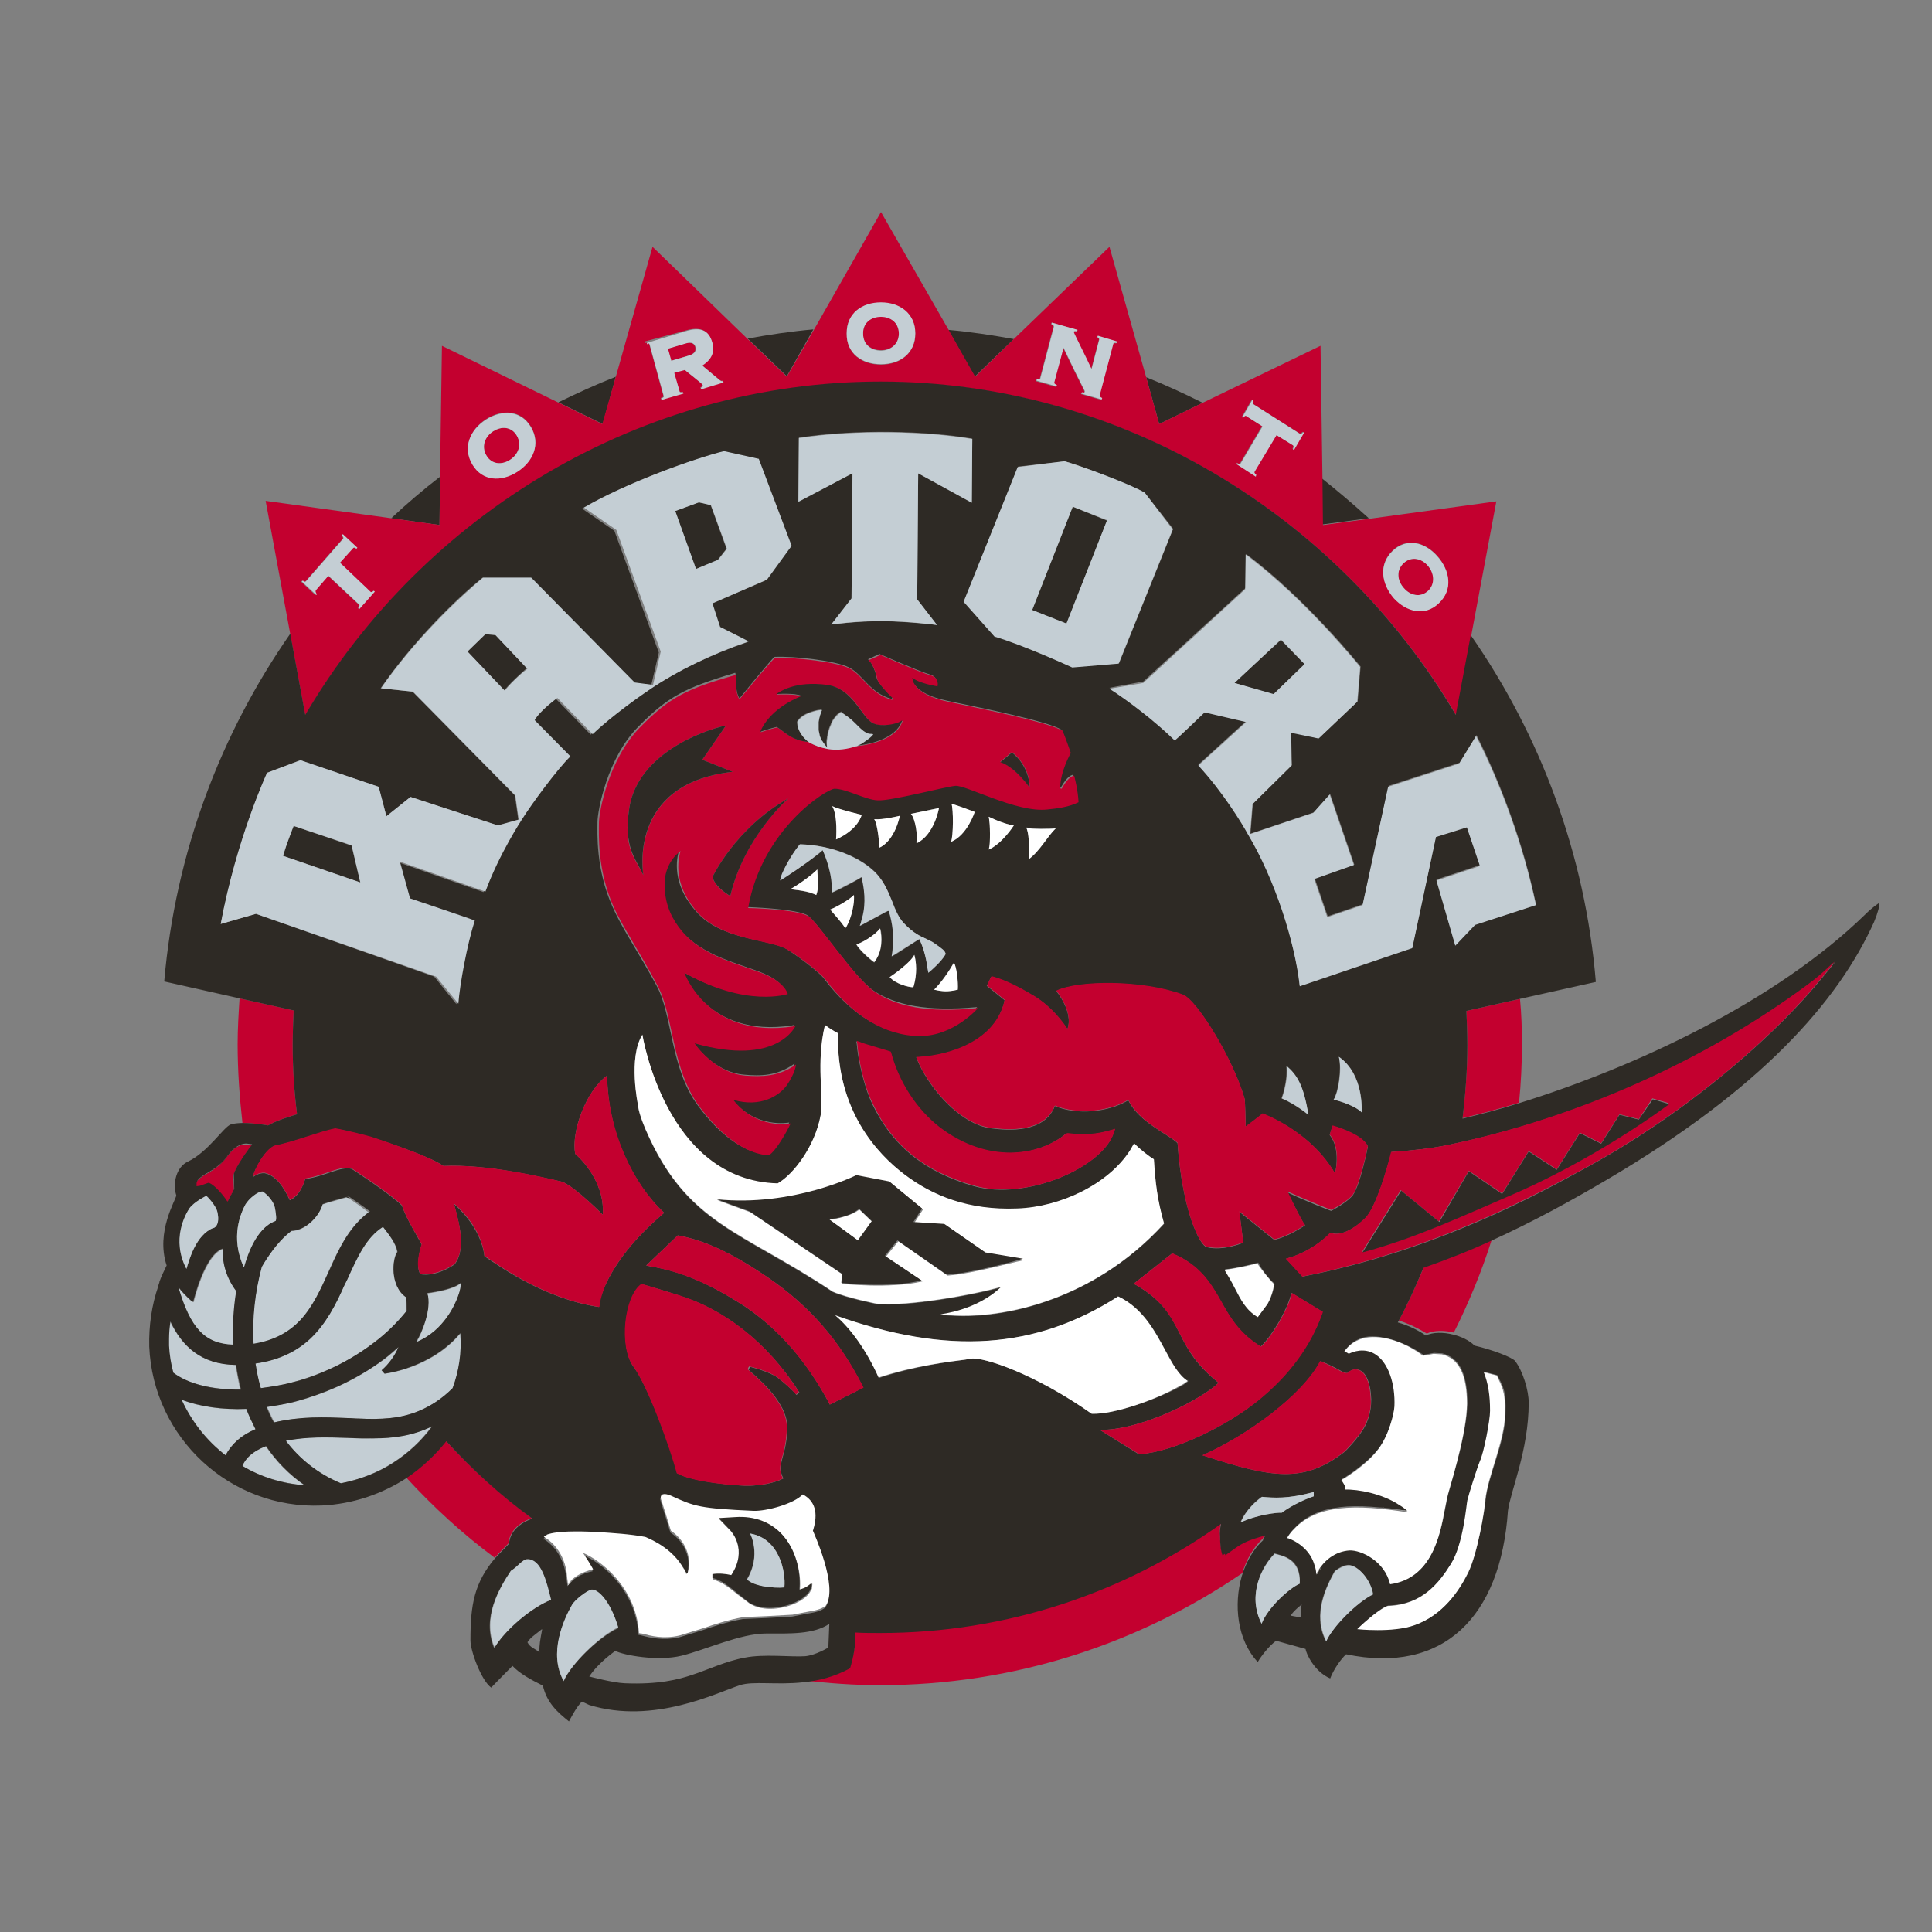 <?xml version="1.0" encoding="utf-8"?>
<!-- Generator: Adobe Illustrator 16.0.0, SVG Export Plug-In . SVG Version: 6.00 Build 0)  -->
<!DOCTYPE svg PUBLIC "-//W3C//DTD SVG 1.1//EN" "http://www.w3.org/Graphics/SVG/1.1/DTD/svg11.dtd">
<svg version="1.1" id="Layer_1" xmlns="http://www.w3.org/2000/svg" xmlns:xlink="http://www.w3.org/1999/xlink" x="0px" y="0px"
	 width="400px" height="400px" viewBox="0 0 400 400" enable-background="new 0 0 400 400" xml:space="preserve">
<rect x="0" y="0" width="400" height="400" fill="#808080" stroke="none"/>
<g>
	<path fill="#C3002F" d="M289.6,273.4c2.2,0.7,4.2,1.7,5.8,2.7c1.5-0.7,3.6-0.7,5.6-0.2c3.1-6.2,5.8-12.7,7.9-19.4
		c-4.3,1.9-8.9,3.8-14,5.6C293.3,265.9,291.6,269.7,289.6,273.4"/>
	<path fill="#C3002F" d="M303.8,216.3c0,5.2-0.4,10.2-1,15.2c3.7-0.9,7.6-1.9,11.7-3.2c0.4-4,0.6-8,0.6-12.1c0-3.2-0.1-6.3-0.4-9.4
		l-11.1,2.5C303.7,211.6,303.8,214,303.8,216.3"/>
	<path fill="#C3002F" d="M261.5,318.5l0-0.1l0.4-0.8c-0.3,0-0.6,0.1-1,0.2c-1.8,0.5-3.6,1.2-5.1,2.3l-2.1,1.5l-0.1-0.3
		c-0.2,0.1-0.3,0.2-0.5,0.3c-0.4-1.1-0.5-2.4-0.5-3.9c-0.1-0.8,0-1.7,0.2-2.6c-19.9,14.2-44.3,22.6-70.6,22.6
		c-1.7,0-3.4-0.1-5.1-0.1c0.1,2.7-0.4,5.2-1.1,7.4c-3.3,1.8-6.6,2.6-9.7,2.9c5.2,0.6,10.5,1,15.9,1c27.8,0,53.6-8.6,75-23.2
		C258,323,259.5,320.3,261.5,318.5"/>
	<path fill="#C3002F" d="M55.5,233c1.8-1,3.9-1.7,6-2.3c-0.6-4.7-0.9-9.5-0.9-14.4c0-2.4,0.1-4.8,0.2-7.1l-11.2-2.5
		c-0.2,3.1-0.4,6.3-0.4,9.5c0,5.5,0.4,11,1,16.3C52.8,232.5,55.5,233,55.5,233"/>
	<path fill="#C3002F" d="M105.3,319.5c0.2-2.5,2.1-4.2,4.8-5.2c-6.4-4.8-12.4-10.1-17.8-16c-2.3,3-5.1,5.6-8.2,7.6c0,0,0,0,0,0
		c5.6,6.1,11.7,11.7,18.3,16.6C103.3,321.6,104.2,320.6,105.3,319.5"/>
	<path fill="#C4CED4" d="M79.3,254c-3.5,2.2-5.4,6.3-7.4,10.9c-0.2,0.4-0.4,0.8-0.6,1.2c-1.8,3.9-3.8,8-7.1,11.1
		c-2.7,2.5-6.3,4.4-11.3,5.1c0.2,1.7,0.6,3.4,1.1,5.1c2.1-0.2,4.3-0.6,6.5-1.2c1.8-0.5,4.4-1.3,7.2-2.5c3-1.3,6.4-3.1,9.7-5.7
		c2.4-1.8,4.7-4,6.8-6.6c0-1.1,0-2.1-0.1-2.8c-3.4-2.3-2.9-8-1.9-9.4C82,257.5,80.6,255.7,79.3,254"/>
	<path fill="#C4CED4" d="M71.8,247.9c-0.9,0.3-4.3,1.2-5.1,1.5c-0.7,2.3-3.3,5.4-6.4,5.5c0,0-1.8,1.2-3.9,4
		c-1.1,1.5-1.8,2.6-2.3,3.5c-1.3,5.2-2,10.6-1.7,15.9c4.5-0.6,7.5-2.5,9.7-4.9c2.6-2.8,4.3-6.4,5.9-10.1c0.3-0.7,0.7-1.5,1-2.2
		c1.8-3.9,3.9-7.6,7.3-10.1c-1.6-1.2-3.4-2.5-4.1-2.9C72.1,248,72,247.9,71.8,247.9"/>
	<path fill="#C4CED4" d="M48.4,278.5c-0.2-3.7,0-7.4,0.6-11.1c-2.4-3.2-2.9-6.5-2.8-8.8c-3.8,1.2-6.1,11-6.1,11l-0.3-0.1
		c-1.1-0.9-2-1.9-2.8-2.8C39.5,275.1,42.5,278.3,48.4,278.5"/>
	<path fill="#C4CED4" d="M51,291.7c-5,0.2-9.6-0.4-13.4-1.9c2.1,4.5,5.2,8.5,9.1,11.5c1.2-2.3,3.2-4.1,6.2-5.4
		C52.2,294.5,51.6,293.1,51,291.7"/>
	<path fill="#C4CED4" d="M48.8,282.6c-7.2-0.1-11.1-3.9-13.6-9c-0.2,1.2-0.3,2.5-0.3,3.7c0,0.4,0,0.9,0,1.3c0.1,1.9,0.4,3.8,0.8,5.6
		c3.2,2.3,8.2,3.5,14,3.5C49.4,286,49,284.3,48.8,282.6"/>
	<path fill="#C4CED4" d="M95.4,276c-6.1,7.4-15.7,8.4-15.7,8.4l-0.6-0.7c1.6-1.4,2.7-3.1,3.5-4.8c-1,0.9-2,1.7-3,2.5
		c-3,2.2-6.2,4.1-9.7,5.7c-2.7,1.2-5.4,2.2-8.4,3c-2.1,0.5-4.2,0.9-6.2,1.2c0.5,1.1,1,2.2,1.5,3.2c5.5-1.3,10.5-1.1,15.3-0.9
		c0.7,0,1.4,0.1,2.2,0.1c4.5,0.2,8.6,0.1,12.8-1.7c2.2-1,4.4-2.4,6.7-4.6c1.2-3.5,1.9-7.3,1.7-11.3C95.4,276.1,95.4,276.1,95.4,276"
		/>
	<path fill="#C4CED4" d="M71.9,297.7c-4.1-0.2-8.3-0.3-12.8,0.6c2.8,3.7,6.6,6.8,11.4,8.8c0,0,0,0,0,0c3.9-0.7,7.6-2.2,10.9-4.3
		c3.1-2,5.8-4.5,8-7.5c-4.1,2-8.1,2.4-12.1,2.5C75.5,297.9,73.7,297.8,71.9,297.7"/>
	<path fill="#C4CED4" d="M55,299.4c-2.9,1.2-4.2,2.6-4.9,4.1c3.8,2.2,8.2,3.6,12.9,4C59.8,305.3,57.1,302.5,55,299.4"/>
	<path fill="#2E2A25" d="M72,247.8c0,0-0.1,0-0.3,0.1c0.2,0,0.4,0.1,0.6,0.2C72.2,247.9,72,247.8,72,247.8"/>
	<path fill="#2E2A25" d="M72,247.8c0,0-0.1,0-0.3,0.1c0.2,0,0.4,0.1,0.6,0.2C72.2,247.9,72,247.8,72,247.8"/>
	<path fill="#2E2A25" d="M209.9,70.2c-4.5-0.8-9-1.5-13.6-1.9l5.5,9.7L209.9,70.2z"/>
	<path fill="#2E2A25" d="M91.1,98.7c-3.5,2.7-6.9,5.6-10.1,8.6l10,1.4L91.1,98.7z"/>
	<path fill="#2E2A25" d="M168.4,68.2c-4.6,0.4-9.2,1.1-13.6,1.9l8.1,7.8L168.4,68.2z"/>
	<path fill="#2E2A25" d="M283.4,107.3c-3.2-2.9-6.5-5.7-9.9-8.4l0.1,9.7L283.4,107.3z"/>
	<path fill="#2E2A25" d="M249,83.4c-3.8-1.9-7.7-3.7-11.7-5.3l2.7,9.7L249,83.4z"/>
	<path fill="#2E2A25" d="M127.5,78c-4.1,1.6-8,3.4-11.9,5.3l9.2,4.5L127.5,78z"/>
	<polygon fill="#2E2A25" points="270.1,137.5 265.2,132.5 255.5,141.4 263.6,143.8 	"/>
	<path fill="#2E2A25" d="M102.5,131.4l-2.1-0.2l-3.7,3.6l7.7,8.1c2-2.3,4.7-4.6,4.7-4.6L102.5,131.4z"/>
	<polygon fill="#2E2A25" points="148.6,115.9 150.4,113.6 147.1,104.5 144.7,104 139.8,105.8 144.1,117.8 	"/>
	<path fill="#2E2A25" d="M60.8,171c0,0-0.6,1.5-1.1,2.9c-0.4,0.9-1.1,3.3-1.1,3.3l16,5.5l-1.8-7.6L60.8,171z"/>
	<polygon fill="#2E2A25" points="229.2,107.8 222.1,104.9 213.7,126.3 220.8,129.1 	"/>
	<path fill="#C3002F" d="M105.6,95.2c1.7-1.1,2.5-3.1,1.4-5c-1.1-1.9-3.2-2-4.9-0.9c-1.7,1.1-2.5,3.1-1.4,5
		C101.8,96.2,104,96.3,105.6,95.2"/>
	<path fill="#C3002F" d="M142.6,73.6c1.3-0.4,1.5-1.1,1.3-1.8c-0.2-0.6-0.7-1.1-2-0.7l-3.7,1.1l0.7,2.5L142.6,73.6z"/>
	<path fill="#C3002F" d="M182.4,79.1c49.3,0,94.5,27.2,119.1,69l3.1-16.5l5.2-27.8l-26.2,3.6l-9.7,1.3l-0.1-9.7l-0.4-27.4L249,83.4
		l-9,4.4l-2.7-9.7l-7.6-27l-19.8,19.1l-8,7.8l-5.5-9.7l-14-24.4l-13.9,24.4l-5.6,9.7l-8.1-7.8l-19.7-19.1L127.5,78l-2.8,9.8
		l-9.2-4.5L91.5,71.6l-0.4,27.1l-0.1,10l-10-1.4l-26-3.6l5.1,27.6l3.1,16.8C87.8,106.3,133.1,79.1,182.4,79.1 M288.3,114
		c2.9-2.8,6.7-1.8,9.3,1.1c2.6,3,3.2,6.9,0.3,9.7c-2.9,2.8-6.7,1.8-9.3-1.1C286,120.8,285.4,116.8,288.3,114 M256,95.8
		c0.5,0.3,0.7,0.2,0.8,0l4.5-7.6l-3.3-2.1c-0.2-0.1-0.4-0.1-0.7,0.3l-0.2-0.1l2.1-3.6l0.2,0.1c-0.2,0.5-0.2,0.7,0,0.8l9.6,6.1
		c0.2,0.1,0.3,0.1,0.7-0.3l0.2,0.1l-2.1,3.6l-0.2-0.2c0.2-0.5,0.2-0.6,0-0.8l-3.4-2.1l-4.5,7.5c-0.1,0.2-0.1,0.4,0.3,0.7l-0.1,0.2
		l-4-2.6L256,95.8z M214.6,78.5c0.6,0.1,0.7,0,0.7-0.2l2.8-10.6c0.1-0.2,0-0.4-0.5-0.6l0.1-0.3l5.3,1.5l-0.1,0.3
		c-0.5-0.1-0.7,0-0.7,0.1c-0.1,0.3,2.6,5.5,3.7,7.8l1.6-6.1c0.1-0.3-0.1-0.4-0.4-0.5l0.1-0.3l4,1.2l-0.1,0.3c-0.5-0.1-0.7,0-0.7,0.2
		l-2.8,10.6c0,0.2,0,0.4,0.5,0.6l-0.1,0.3l-4.2-1.2l0.1-0.3c0.4,0.1,0.5,0.1,0.6-0.1c0.1-0.3-0.4-0.8-4.4-9.2l-1.9,7.2
		c-0.1,0.2,0,0.4,0.5,0.6l-0.1,0.3l-4.2-1.2L214.6,78.5z M182.4,62.7c3.9,0,7.1,2.2,7.1,6.4c0,4.1-3.2,6.4-7.1,6.4
		c-3.9,0-7.1-2.2-7.1-6.4C175.2,64.9,178.5,62.7,182.4,62.7 M141.7,68.5c3.2-1,5-0.2,5.7,2.4c0.6,2.1-0.4,3.6-2.1,4.7l3.6,3
		c0.3,0.2,0.5,0.3,0.7,0.2l0.1,0.3l-4.6,1.4l-0.1-0.3c0.3-0.1,0.4-0.3,0.4-0.6c-0.1-0.2-3.3-2.7-3.7-3.1l-2.2,0.6l1.1,3.8
		c0,0.2,0.2,0.4,0.7,0.2l0.1,0.3l-4.5,1.3l-0.1-0.3c0.6-0.2,0.6-0.4,0.5-0.6l-2.9-10.6c-0.1-0.2-0.1-0.3-0.8-0.2l-0.1-0.3
		L141.7,68.5z M100.6,86.8c3.3-2.1,7.2-2,9.3,1.5c2.1,3.5,0.5,7.2-2.8,9.3c-3.3,2.1-7.2,2-9.2-1.5C95.7,92.6,97.4,88.9,100.6,86.8
		 M62.6,120.2c0.4,0.3,0.6,0.3,0.7,0.1l7.6-8.7c0.2-0.2,0.1-0.3-0.2-0.8l0.2-0.2l3,2.8l-0.2,0.2c-0.4-0.3-0.6-0.3-0.7-0.1l-2.7,3
		l6.3,6c0.1,0.1,0.3,0.2,0.7-0.2l0.2,0.2l-3.2,3.6l-0.2-0.2c0.4-0.5,0.3-0.6,0.1-0.8l-6.3-5.9l-2.6,3c-0.2,0.2-0.1,0.3,0.2,0.8
		l-0.2,0.2l-3-2.8L62.6,120.2z"/>
	<path fill="#C3002F" d="M182.4,72.5c2,0,3.7-1.2,3.7-3.5c0-2.2-1.8-3.5-3.7-3.5c-2,0-3.7,1.3-3.7,3.5
		C178.6,71.3,180.4,72.5,182.4,72.5"/>
	<path fill="#C3002F" d="M295.7,122.3c1.6-1.5,1.3-3.7-0.1-5.2c-1.3-1.5-3.4-2-5-0.5c-1.6,1.5-1.3,3.7,0.1,5.2
		C292,123.3,294.1,123.8,295.7,122.3"/>
	<path fill="#C4CED4" d="M65.6,123c-0.3-0.4-0.3-0.6-0.2-0.8l2.6-3l6.3,5.9c0.2,0.1,0.2,0.3-0.1,0.8l0.2,0.2l3.2-3.6l-0.2-0.2
		c-0.4,0.4-0.6,0.3-0.7,0.2l-6.3-6l2.7-3c0.2-0.2,0.3-0.2,0.7,0.1l0.2-0.2l-3-2.8l-0.2,0.2c0.3,0.4,0.4,0.6,0.2,0.8l-7.6,8.7
		c-0.2,0.2-0.3,0.2-0.7-0.1l-0.2,0.2l3,2.8L65.6,123z"/>
	<path fill="#C4CED4" d="M107.1,97.7c3.3-2.1,4.9-5.8,2.8-9.3c-2.1-3.5-6-3.6-9.3-1.5c-3.3,2.1-4.9,5.8-2.8,9.3
		C99.9,99.7,103.8,99.8,107.1,97.7 M102.1,89.3c1.7-1.1,3.8-1,4.9,0.9c1.1,1.9,0.3,3.9-1.4,5c-1.7,1.1-3.8,1-4.9-0.9
		C99.6,92.4,100.4,90.4,102.1,89.3"/>
	<path fill="#C4CED4" d="M134.5,71.3l2.9,10.6c0.1,0.2,0.1,0.4-0.5,0.6l0.1,0.3l4.5-1.3l-0.1-0.3c-0.6,0.1-0.7,0-0.7-0.2l-1.1-3.8
		l2.2-0.6c0.4,0.4,3.6,2.8,3.7,3.1c0.1,0.3-0.1,0.4-0.4,0.6l0.1,0.3l4.6-1.4l-0.1-0.3c-0.2,0.1-0.5,0-0.7-0.2l-3.6-3
		c1.7-1.1,2.7-2.6,2.1-4.7c-0.7-2.6-2.4-3.4-5.6-2.4l-8,2.4l0.1,0.3C134.3,71,134.4,71.1,134.5,71.3 M142,71.1
		c1.3-0.4,1.8,0.1,2,0.7c0.2,0.7,0,1.4-1.3,1.8l-3.7,1.1l-0.7-2.5L142,71.1z"/>
	<path fill="#C4CED4" d="M182.4,75.4c3.9,0,7.1-2.2,7.1-6.4c0-4.1-3.2-6.4-7.1-6.4c-3.9,0-7.1,2.2-7.1,6.4
		C175.2,73.2,178.5,75.4,182.4,75.4 M182.4,65.6c2,0,3.7,1.2,3.7,3.5c0,2.2-1.8,3.5-3.7,3.5c-2,0-3.7-1.2-3.7-3.5
		C178.6,66.8,180.4,65.6,182.4,65.6"/>
	<path fill="#C4CED4" d="M218.8,79.7c-0.5-0.2-0.6-0.4-0.5-0.6l1.9-7.1c4,8.4,4.5,8.9,4.4,9.1c0,0.2-0.2,0.2-0.6,0.1l-0.1,0.3
		l4.2,1.2l0.1-0.3c-0.5-0.2-0.5-0.4-0.5-0.6l2.8-10.6c0-0.2,0.2-0.3,0.7-0.2l0.1-0.3l-4-1.2l-0.1,0.3c0.3,0.1,0.4,0.3,0.4,0.5
		l-1.6,6.1c-1-2.2-3.7-7.5-3.7-7.7c0-0.1,0.2-0.2,0.7-0.1l0.1-0.3l-5.3-1.5l-0.1,0.3c0.5,0.2,0.5,0.4,0.5,0.6l-2.8,10.6
		c0,0.2-0.1,0.3-0.7,0.2l-0.1,0.3l4.2,1.2L218.8,79.7z"/>
	<path fill="#C4CED4" d="M260.1,98.3c-0.5-0.4-0.4-0.5-0.3-0.7l4.5-7.5l3.4,2.1c0.2,0.1,0.2,0.3,0,0.8l0.2,0.2l2.1-3.6l-0.2-0.1
		c-0.3,0.4-0.5,0.5-0.7,0.3l-9.6-6.1c-0.2-0.1-0.2-0.3,0-0.8l-0.2-0.1l-2.1,3.6l0.2,0.1c0.3-0.4,0.5-0.5,0.7-0.3l3.3,2.1l-4.5,7.6
		c-0.1,0.2-0.2,0.3-0.8,0l-0.1,0.2l4,2.6L260.1,98.3z"/>
	<path fill="#C4CED4" d="M297.9,124.9c3-2.8,2.3-6.8-0.3-9.7c-2.6-3-6.4-3.9-9.3-1.1c-2.9,2.8-2.3,6.8,0.3,9.8
		C291.2,126.7,295,127.7,297.9,124.9 M290.6,116.6c1.6-1.5,3.7-1,5,0.5c1.3,1.5,1.6,3.7,0.1,5.2c-1.6,1.5-3.7,1-5-0.5
		C289.3,120.3,289,118.1,290.6,116.6"/>
	<path fill="#2E2A25" d="M389.1,186.9c-0.5,0.4-1.4,0.9-3,2.5c-18.4,17.9-47.4,31.5-71.6,39c-4.1,1.3-8,2.3-11.7,3.2
		c0.6-5,1-10.1,1-15.2c0-2.4-0.1-4.7-0.2-7.1l11.1-2.5l15.7-3.5c-2.2-26.5-11.5-51.1-25.9-71.8l-3.1,16.5
		c-24.6-41.8-69.8-69-119.1-69c-49.3,0-94.5,27.2-119.1,69l-3.1-16.8c-14.4,20.7-23.8,45.3-26.1,72l15.6,3.5l11.2,2.5
		c-0.1,2.4-0.2,4.7-0.2,7.1c0,4.9,0.3,9.6,0.9,14.4c-2,0.6-4.2,1.3-6,2.3c0,0-2.7-0.5-5.2-0.5c-0.9,0-1.9,0.1-2.5,0.3
		c-1.5,0.5-4.7,5.7-8.9,7.7c-2.4,1.1-3.2,4.5-2.4,7c-0.1,1-4.3,7.5-2,14.5c-0.5,1.1-1.1,2.2-1.5,3.4c0,0,0,0,0,0.1
		c-0.1,0.2-0.1,0.4-0.2,0.6c0,0,0,0.1,0,0.1c-1.4,4-2,8.3-1.9,12.6c0.8,18.9,16.8,33.7,35.7,32.9c6.5-0.3,12.5-2.4,17.6-5.7
		c0,0,0,0,0,0c0,0,0,0,0,0c3.1-2.1,5.9-4.7,8.2-7.6c5.4,5.9,11.3,11.3,17.8,16c-2.7,1-4.6,2.7-4.8,5.2c-1.1,1.1-2,2.1-2.9,3
		c-4.3,5.1-5.1,9.6-5.1,17c0,2.3,2.3,8.4,4.3,9.8c0,0,1.6-1.7,4.4-4.5c1.5,1.6,3.7,2.8,6.3,4.1c0.8,3.5,3,5.5,5.4,7.4
		c0,0,1.6-3.2,2.7-4.1l1.5,0.7c13.4,4.1,26.5-2.6,31.2-4.1c2.7-0.9,7.6,0,13.1-0.6c3.1-0.3,6.4-1.1,9.7-2.9c0.7-2.3,1.2-4.8,1.1-7.4
		c1.7,0.1,3.4,0.1,5.1,0.1c26.3,0,50.7-8.4,70.6-22.6c-0.2,0.9-0.3,1.8-0.2,2.6c0,1.4,0.1,2.8,0.5,3.9c0.2-0.1,0.3-0.2,0.5-0.3
		l0.1,0.3l2.1-1.5c1.5-1.1,3.3-1.8,5.1-2.3c0.3-0.1,0.7-0.2,1-0.2l-0.4,0.8l0,0.1c-2,1.8-3.5,4.5-4.4,7.4c-1.7,5.9-1,13.2,3.3,17.8
		c0.7-1.2,2.3-3.3,3.8-4.4l6.1,1.7c0.1,0.9,1.8,4.7,5.1,6.1c0.7-1.8,2.1-3.9,3.3-5c20.1,4.2,32-7.7,33.5-29.7
		c0.5-4,4.3-12.5,4.3-22.4c0-2.5-1.2-6.5-2.8-8.6c-0.6-0.8-4.9-2.4-8.4-3.2c-1.1-1.1-2.8-1.9-4.5-2.3c-2-0.5-4.1-0.5-5.6,0.2
		c-1.6-1.1-3.6-2.1-5.8-2.7c2-3.7,3.7-7.4,5.3-11.3c5.1-1.8,9.7-3.6,14-5.6c8.8-4,16.4-8.2,23.9-12.6c32-18.8,48-37,55.4-53.4
		C388.8,189,389.2,187.4,389.1,186.9 M258,114.7c12.4,9.2,23.7,23.3,23.7,23.3l-0.6,7.2l-8,7.6l-5.8-1.2l0.2,6.8l-8.1,8l-0.5,6.2
		l13.1-4.4l3.4-3.8l5,14.6l-8.2,2.8l2.7,7.9l7.3-2.5l5.3-24.5l14.7-4.8l3.5-5.7c5,9.9,9.7,22.4,12.3,35l-12.6,4.1l-4.1,4.3
		l-3.9-13.5l9-3l-2.7-8l-6.4,2l-4.9,23l-23.3,7.9c-1-9.2-5.2-22.2-10.7-31.4l0,0c-1.2-2.2-5.2-8.7-10.3-14.3l9.9-9l-8.6-2
		c0,0-6.2,5.9-6.2,5.8c-4-4-9.6-8.2-13.5-10.7l7-1.3l21.2-19.4L258,114.7z M270.2,253.7c0,0-3.5,2.4-6.4,3l-7.2-5.8l0.8,6.4
		c0,0-4.2,1.8-7.6,0.9c-1.3-0.3-5-7.3-6-21.5c-1.7-1.8-8-4.3-10.2-8.9c-4.1,2.5-10.7,3.1-15.2,1.2c-2.2,5.6-9.5,5.1-13.3,4.6
		c-4.3-0.5-9.9-4.8-13.7-11.2c-0.7-1.2-1.2-2.2-1.7-3.5l0.5,0c6.9-0.4,16.1-3.5,17.8-11.8l-3.7-3c0,0,0.3-0.4,0.8-1.6l0.2-0.3
		c1.9,0.5,4.4,1.5,8.5,3.9c4.5,2.6,7.2,7,7.2,7c1.3-3.6-2.3-7.9-2.3-7.9c4.4-2.2,17.9-2.3,26.2,0.8c3,1.1,10.6,13.7,12.8,21.6
		c0,0,0.1,0.5,0.2,5.7c0,0,2.7-2,3.5-2.7c0,0,9.9,3.5,15,12.4c0,0,1.3-5-1.1-8l0.6-1.9c0,0,6.2,1.7,7.3,4.3c0,0-1.7,8.8-3.4,10.4
		c-1.6,1.6-4.2,2.9-4.2,2.9s-4.8-1.8-9-3.8C266.6,246.8,269.3,252.6,270.2,253.7 M263.9,265.8c0-0.1-0.3,2.2-1.4,4.1l-2,2.7
		c-2.4-1.4-3.5-3.6-4.8-6.1c-0.6-1.2-1.2-2.4-2.1-3.7c2.1-0.2,5.1-0.9,6.9-1.4C261.4,263.1,262.6,264.6,263.9,265.8 M181.5,270
		c0,0-6.1-1.2-9.1-2.5c-19.1-12.7-30.2-13.9-38.7-33.5c-1.6-3.7-1.6-5.1-1.6-5.1s-2.1-9.9,0.9-14.6c0,0,4.8,30.3,28,30.8
		c3.2-1.8,7.7-7.6,8.9-14.1c0.7-4-1-10.8,0.9-18.7c0.8,0.6,1.7,1.1,2.7,1.7c-0.4,16.1,8.3,25,13.7,29.2c5.9,4.5,13.4,7.5,23.4,7.1
		c8.9-0.3,18.9-5.1,23.4-12.1l0.8-1.4c1.4,1.3,3.1,2.7,4.1,3.3c0.3,4.9,0.7,8.3,2.1,13.3c-14.9,16.3-34.8,20.3-46.2,18.8
		c0,0,7.6-0.7,12.6-5.7C201.5,268.2,187.8,270.6,181.5,270 M153.1,144.6c0,0,5.1-6.3,7.2-8.6c4.2-0.2,12.8,0.8,15.5,2.2
		c2.8,1.4,4.3,5.3,8.8,6.5c0,0,0.2-0.3,0.2-0.3c-0.7-0.6-3.2-3.2-3.3-4.1c-0.2-1.2-1-3.3-1.8-3.8l2.4-1.1c0,0,8.2,3.6,10.3,4.2
		c2,0.5,1.5,2.3,1.5,2.3s-3.9-0.6-5.2-1.8c0,0-0.3,3.4,7.5,5c7.1,1.5,20.7,4.2,23.6,6c0.6,1.4,1.7,4.6,1.7,4.6s-2.2,3.7-2.2,7.3
		c0,0,0.3,0.1,0.3,0.1c0.5-0.8,1.4-2.5,2.6-2.7c0,0,0.8,3,0.9,5.5c-2,1.1-4.5,1.3-6.5,1.5c-6.3,0.7-16.8-5.1-19-4.9
		c-2.2,0.2-13.5,3.2-16.1,3c-2.5-0.2-6.5-2.4-8.9-2.4c-1.6,0-15.1,8.5-17.9,24.7c0,0,9.6,0.3,12.3,1.6c2,1,9.7,13,14,15.8
		c4.3,2.8,10.7,4.3,21.3,3.3c0,0-5,5.8-12,5.8c-7.2,0-14.1-4.2-19.7-11.7c-1.2-1.6-6.5-5.4-7.9-6.2c-3.6-2-13.4-1.8-18.5-7.6
		c-4.5-5-4.5-9.8-3.6-12.8c0,0-3.5,2.3-3.3,7.3c0.2,4.1,1.7,7,3.6,9.3c4.6,5.4,12.3,6.9,17.1,8.9c4.3,1.8,4.8,4.1,4.8,4.1
		s-8.4,2.9-21.4-4.4c0,0,4.8,13.8,22.6,11.1l0.4-0.1c0,0-3.8,8.5-20.9,3.6c0,0,4.1,6.2,10.6,6.7c3.3,0.3,6.8,0.3,10.4-2.3
		c0,0.2-0.2,1.8-1.9,4.3c-1.5,2.2-5.4,4.7-11.1,3c4.9,6.3,11.9,4.9,11.9,4.9c-0.9,2-3,5.6-4.5,6.6c-3.9-0.2-9.1-2.9-14.4-10.1
		c-5.8-7.8-5.2-18.7-8.6-24.9c-3.9-7.2-7.1-11.7-9.1-16.3c-3.5-7.8-3.1-15.2-3.1-17.5c0-2.3,2-13.3,8.5-19.8c6.1-6.2,9.6-8,20-11.1
		C152.5,139.5,152,142.9,153.1,144.6 M212.5,171.3c1.2,0.3,4.8,0.3,6.1,0.1c-1.7,1.8-3.3,4.8-5.6,6.4
		C213,177.9,213.3,173.2,212.5,171.3 M204.7,169.1c0,0,3,1.5,5.2,1.8c0,0-2.4,3.7-5.1,4.9C205.2,174.7,205.1,170.5,204.7,169.1
		 M184.7,198c0.1-0.6,0.2-1.1,0.2-1.7c0.4-2.4,0.1-5.1-0.8-7.7c-0.2-0.1-1.2,0.5-1.2,0.5l-4.8,2.6c0.2-0.5,0.3-0.9,0.4-1.4
		c0,0,0,0,0,0c0-0.1,0-0.2,0.1-0.3c0.9-3.3,0.3-6.4,0-7.8l-0.1-0.6c-0.1,0-0.1,0.1-0.1,0.1c0,0,0,0,0-0.1c-0.3,0.2-0.5,0.4-0.8,0.5
		c-2.4,1.4-4.9,2.6-5.3,2.7c0-0.4,0-0.9,0-1.3c-0.1-3.7-1.9-7.5-1.9-7.5c0,0-0.1,0.1-0.1,0.1c0,0,0,0,0,0c-0.2,0.2-0.5,0.4-0.7,0.6
		c-3.2,2.5-7.4,5.2-8,5.6c0.1-0.5,0.2-1,0.4-1.4c1-2.4,2.6-4.9,3.7-6.1c6.9,0.2,12.2,2.8,14.9,5.2c2.2,1.9,3.2,4.4,4.1,6.6
		c0.7,1.7,1.3,3.3,2.4,4.5c2,2.2,3.6,2.8,4.7,3.3l1.2,0.6l0.6,0.4c1.5,1.1,2,1.4,2.2,2.1c-0.7,1.5-3.2,3.6-3.6,3.9
		c0-0.4-0.1-0.7-0.2-1.1c-0.2-2.3-1-4.6-1.7-5.9c0,0-0.1,0.1-0.1,0.1c0,0,0,0,0,0c0,0-0.1,0.1-0.1,0.1
		C188.8,195.4,185.7,197.5,184.7,198 M189.1,204.4c-1,0-3.7-0.7-4.9-2.1c0.9-0.6,4.3-3,5.1-4.6C190,200.2,189.6,202.7,189.1,204.4
		 M181,199.3c-1-0.7-3.1-2.6-3.7-3.7c0.9-0.3,3.8-1.9,5-3.3C182.7,194,182.8,196.9,181,199.3 M175,192.2c-0.8-1.4-2.8-3.4-3.1-3.9
		c1.4-0.5,3.9-2,4.9-3C176.9,187.7,175.7,191.3,175,192.2 M169,185.3c-1.5-0.6-2.8-0.9-5.3-1.2c1.5-0.8,4.6-3,5.6-4.1
		C169.3,182.2,169.6,183.7,169,185.3 M172.3,166.9c1.4,0.7,6.1,1.8,6.1,1.8s-0.6,3-5.3,5.1C173.1,173.8,173.5,168.9,172.3,166.9
		 M181,169.6c1.7,0.2,5.3-0.7,5.3-0.7s-1,5-4.2,6.6C182.1,175.5,181.8,170.8,181,169.6 M188.6,168.5l5.8-1.2c0,0-0.9,5.4-4.7,7.2
		C190,173.1,189.6,169.7,188.6,168.5 M197.5,199.3c0.6,1.1,0.9,4.1,0.8,5.6c-2.1,0.5-3.2,0.3-4.9,0
		C195,203.2,196.6,200.9,197.5,199.3 M196.9,174.3c0.5-1.3,0.5-6.6,0.1-7.9c1.3,0.4,4.8,1.7,4.8,1.7S200.3,172.9,196.9,174.3
		 M184.4,218c1.6,6,5.2,11.7,10.1,15.5c9.9,7.5,20.4,6,26.1,1.3l0.3-0.1l0.2,0c3.1,0.4,6,0.2,8.6-0.6l1.1-0.3l-0.3,0.9
		c-2.4,7-18,13.9-28.8,10.9c-10.2-2.9-16.9-8.3-21.1-17c-1.9-4-3-9.7-3.2-12.3l-0.1-0.7l1.6,0.6l5.3,1.6L184.4,218z M266.3,220.7
		c2.1,1.8,3.6,3.9,4.5,10.1c0,0-2.4-2.1-5.5-3.4C265.8,226.1,266.6,223,266.3,220.7 M277.2,218.8c5.4,3.7,4.7,11.5,4.7,11.5
		c-0.9-1.1-4.4-2.4-5.8-2.6C277,226.2,277.8,221.5,277.2,218.8 M220.4,95.5c3.3,0.9,13.5,4.8,16.6,6.5l5.9,7.5l-11.2,27.8l-9.6,0.8
		c0,0-10-4.6-16.1-6.4l-6.4-7.2l11.2-27.9L220.4,95.5z M165.4,90.6c12-1.8,26.5-1.4,35.9,0.2l-0.1,13.2L190.1,98l-0.2,26.1l4.1,5.3
		c0,0-5.9-0.7-11.2-0.8c-5.3,0-10.7,0.7-10.7,0.7l4.2-5.4l0.2-26.1l-11.2,5.9C165.3,103.8,165.4,90.6,165.4,90.6 M53,189.2l-7.3,2.1
		c3.4-17.8,9.6-31.3,9.6-31.3l6.9-2.6l16.2,5.5L80,169l5-4l18,5.9l4.3-1.2l-0.7-5l-21.2-21.5l-6.6-0.7c6.7-9.7,15.5-18.4,21.1-22.9
		l10,0l21.1,21.9l3.8,0.5l1.6-6.9l-9.2-25.2l-6.7-4.6c8.7-5.2,22.9-10.2,29-11.7l7.2,1.6l6.8,18l-5.1,7l-11.3,4.9l1.6,4.9
		c0,0,6,3,5.9,3c-7.4,2.5-14.6,6-20.1,9.7l0-0.1c-2.1,1.4-8.2,5.5-12.2,9.5c0,0-7.3-7.5-7.3-7.5s-3.6,2.6-4.7,4.6
		c0,0,7.4,7.5,7.4,7.5c-2.6,2.5-7.9,9.8-10,13l0,0c0,0-4.7,7.1-7.6,15l-17.7-6.2l2.1,7.6c0,0,13.4,4.5,13.4,4.6
		c-1.6,5-3.1,13.1-3.4,17.2l-4.6-5.7L53,189.2z M40.8,244.8c0-0.4,0.3-0.9,2.2-2c2.6-1.5,3.6-2.7,4.2-3.6l0.4-0.5
		c0.6-0.8,2.2-2.2,3.8-1.9l0.8,0.1l-0.5,0.6c-1.3,1.8-3.4,4.9-3.3,5.9c0,0,0.1,2.5,0.1,2.7l-1.3,2.5l-0.4-0.6
		c-1.3-1.7-3-3.4-3.6-3.3l-1.6,0.5l-0.7,0.1L40.8,244.8z M84.1,268.6c0.1,0.7,0.1,1.7,0.1,2.8c-2.1,2.6-4.4,4.8-6.8,6.6
		c-3.3,2.5-6.7,4.4-9.7,5.7c-2.9,1.3-5.4,2.1-7.2,2.5c-2.2,0.6-4.4,0.9-6.5,1.2c-0.5-1.6-0.8-3.3-1.1-5.1c5-0.7,8.6-2.6,11.3-5.1
		c3.3-3.1,5.4-7.2,7.1-11.1c0.2-0.4,0.4-0.8,0.6-1.2c2.1-4.6,3.9-8.7,7.4-10.9c1.3,1.7,2.7,3.4,3,5.2
		C81.2,260.6,80.7,266.3,84.1,268.6 M69.1,261c-0.3,0.7-0.7,1.5-1,2.2c-1.7,3.7-3.3,7.3-5.9,10.1c-2.3,2.4-5.3,4.2-9.7,4.9
		c-0.3-5.3,0.3-10.7,1.7-15.9c0.5-0.9,1.2-2,2.3-3.5c2.1-2.8,3.9-4,3.9-4c3.1-0.1,5.8-3.2,6.4-5.5c0.7-0.3,4.1-1.3,5.1-1.5
		c0.2,0,0.3-0.1,0.3-0.1s0.1,0.1,0.3,0.2c0.7,0.5,2.5,1.7,4.1,2.9C73,253.4,70.9,257.1,69.1,261 M57,252.8c-4.1,1.5-5.9,7.5-6.5,9.6
		c-2.9-6.2-0.6-11.3,0.3-13c0.7-1.2,2.6-2.8,3.6-2.7c0,0,2,1.3,2.5,3.3C57,250.6,57.4,252.7,57,252.8 M39.2,250.2
		c1-1.4,3.5-2.6,3.5-2.6c0.3,0.1,2,2,2.3,3.3c0.8,3.4-1.4,3.5-0.8,3.3c-3.7,1.5-5,6.6-5.6,8.5C35.5,256.7,38.5,251.4,39.2,250.2
		 M39.7,269.4l0.3,0.1c0,0,2.3-9.8,6.1-11c-0.1,2.3,0.4,5.6,2.8,8.8c-0.6,3.7-0.8,7.4-0.6,11.1c-5.9-0.2-8.9-3.4-11.4-12
		C37.7,267.5,38.6,268.4,39.7,269.4 M35,278.6c0-0.4,0-0.9,0-1.3c0-1.3,0.1-2.5,0.3-3.7c2.4,5.1,6.3,8.9,13.6,9
		c0.2,1.7,0.6,3.4,1,5.1c-5.8,0.1-10.8-1.1-14-3.5C35.4,282.4,35.1,280.5,35,278.6 M46.7,301.3c-3.9-3-7-6.9-9.1-11.5
		c3.8,1.4,8.4,2.1,13.4,1.9c0.5,1.4,1.2,2.8,1.9,4.2C50,297.1,48,298.9,46.7,301.3 M50.2,303.5c0.6-1.5,2-3,4.9-4.1
		c2.1,3.1,4.8,5.9,8,8.1C58.4,307.2,54,305.8,50.2,303.5 M81.5,302.8c-3.2,2.1-6.9,3.5-10.9,4.3c0,0,0,0,0,0
		c-4.8-2-8.6-5.1-11.4-8.8c4.4-0.9,8.7-0.7,12.8-0.6c1.8,0.1,3.6,0.1,5.4,0.1c4,0,8-0.5,12.1-2.5C87.3,298.3,84.6,300.8,81.5,302.8
		 M93.7,287.4c-2.2,2.2-4.4,3.6-6.7,4.6c-4.1,1.8-8.3,1.9-12.8,1.7c-0.7,0-1.4-0.1-2.2-0.1c-4.8-0.2-9.8-0.4-15.3,0.9
		c-0.6-1-1.1-2.1-1.5-3.2c2-0.3,4.1-0.6,6.2-1.2c2.9-0.8,5.7-1.8,8.4-3c3.5-1.6,6.8-3.5,9.7-5.7c1.1-0.8,2-1.7,3-2.5
		c-0.8,1.8-1.9,3.4-3.5,4.8l0.6,0.7c0,0,9.6-1.1,15.7-8.4c0,0,0,0.1,0,0.1C95.6,280.1,95,283.9,93.7,287.4 M88.5,267.7
		c0,0,5.2-0.6,6.9-2.1c0,0,0,1.2-0.6,2.7c-0.6,1.5-2.9,7.1-8.6,9.4C87.3,276.1,89.5,270.8,88.5,267.7 M100.3,260.1
		c-0.8-6.4-6.3-10.8-6.3-10.8c0.5,2.1,2.9,9,0.1,12.5c-4.2,2.8-7.1,2-7.1,2c-1.1-2,0.3-6.1,0.3-6.1c-0.6-1.3-3-5-4.1-8.1
		c-2.5-2.5-10.4-7.6-10.4-7.6c-2.3-0.6-5.6,1.6-9.6,2.1c-0.8,2.4-1.8,3.8-3.2,4.4c-1.2-2.6-2.8-5.1-5.2-5.6
		c-1.4-0.1-2.4,0.8-2.4,0.8c0.1-1.4,2.7-6.1,4.7-6.5c3.4-0.6,9.2-2.9,12.3-3.5c2.5,0.4,7.3,1.7,7.3,1.7s12.1,3.8,15.1,6
		c8.9-0.4,19.9,2.2,24.7,3.3c3,1.4,8.3,6.8,8.3,6.8c0.5-7.5-5.7-12.6-5.7-12.6c-0.9-4.6,2.3-13.2,6.6-16.2
		c0.1,11.7,5.3,22.4,11.8,28.4c-6.9,5.9-9.8,10.4-11.5,13.6c-1.9,3.5-2,5.9-2,5.9C112.6,268.9,103.2,262,100.3,260.1 M163,295.6
		c-0.1,6.1-2.4,7.5-0.8,10.5c-2.2,1.1-4.8,1.4-6.9,1.5c-2.4,0.1-12-0.8-15.1-2.6c-1.2-5-6-18-9-22c-3-4-1.9-14.6,1.7-17.1
		c0,0,4.4,1.2,7.9,2.4c8.7,2.7,17.9,9.3,24.7,20l-0.6,0.5c-0.8-1-2.4-2.4-3.8-3.5c-1.9-1.4-5.8-2.3-5.8-2.3
		c-0.1,0.2-0.2,0.3-0.3,0.6C156.3,284.9,163.1,290.1,163,295.6 M112.4,318.7c0,0,0.1,0.1,0.2,0.1
		C112.5,318.8,112.5,318.7,112.4,318.7C112.4,318.7,112.4,318.7,112.4,318.7 M111.8,339.9c-0.2,1.5-0.1,2.2-0.1,2.2
		c-0.8-0.7-2-1-2.5-2.1c0.8-1.1,1-1.1,3-2.7C112.3,337.4,112.1,337.9,111.8,339.9 M102.3,341.2c-2.6-6.2,1-12.3,3.4-15.9
		c1.5-1,2.4-2.4,3.4-2.4c2.8-0.1,3.9,4.2,4.8,8.4C109.9,332.9,104.5,337.6,102.3,341.2 M112.5,318.6c0.2-0.2,0.4-0.3,0.6-0.4
		c0,0,0.1,0,0.1-0.1c0.1,0,0.2-0.1,0.3-0.1c2.7-0.9,8.3-0.6,10.4-0.4c3,0.2,6.5,0.4,9.6,1c1.5,0.5,6.5,2.6,8.5,7.7
		c0-0.1,0-0.1,0.1-0.2c0,0,0,0.1,0.1,0.1c0.2-0.5,0.3-1,0.3-1.6c0.3-2.4-0.8-5.4-3.7-7.3c0,0,0,0,0,0c0-0.1-1.9-6.1-1.9-6.1
		c-0.1-0.3-0.2-0.6-0.2-0.8c0-0.2,0-0.4,0.2-0.5c0.4-0.4,1.6,0,2,0.2c4.7,2.2,5.8,2.6,17,3.1c2.6,0.1,8.2-1.4,10.2-3.4
		c2.5,1.2,3.3,3.7,2.1,7.5c0.1,0.2,5.2,11.5,2.7,15.5c-1,0.8-2,1-3.8,1.3l-3.1,0.6l-5.4,0.3l-4.8,0.2c-3.3,0.6-6,1.5-8.3,2.3
		l-4.9,1.5c-3.3,0.7-5.9,0.1-7.8-0.4c0,0-0.3-0.1-0.6-0.1c-0.6-9.5-7.7-15-11.6-16.6c0.8,1.2,1.5,2.3,2.1,3.4
		c-2.4,0.5-4.2,1.6-5.2,3.1c-0.1-0.8-0.2-1.5-0.3-2.2C116.4,321,113.3,319.1,112.5,318.6 M141.3,324.3c0.3,0.5,0.6,1.1,0.9,1.7
		c0,0,0,0.1,0,0.1C141.9,325.5,141.6,324.8,141.3,324.3 M118.6,327.1c-0.3,0.3-0.7,0.6-1,1.1c0,0,0-0.1,0-0.1
		C117.9,327.7,118.2,327.4,118.6,327.1 M116.7,348.1c-3.2-5.8,0-12.7,1.7-15.7c0.5-1,3.2-3.2,4.1-3.2c1.3-0.1,3.8,2.2,5.5,7.9
		C124.2,338.8,118.2,344.5,116.7,348.1 M171.5,341.1c0,0-2.6,1.6-4.8,1.8c-2.9,0.2-8.6-0.5-12.5,0.3c-3.9,0.7-7.6,2.5-11,3.6
		c-2.7,0.9-6.8,2-13.9,1.7c-2.4-0.1-7.3-1.4-7.3-1.4c1.9-2.9,5.4-5.3,5.4-5.3c1.7,0.9,8.8,2.2,13.7,1c4.9-1.2,12.2-4.6,17.5-4.6
		c5.1,0,9.8,0.2,13.1-2L171.5,341.1z M171.8,290.8l-0.2-0.4c-4.7-8.8-10.5-15.3-17.5-20c-7.3-4.7-13.1-7.2-19.4-8.2l-0.9-0.2
		l6.5-6.2l0.2,0c4,0.8,9.3,2.4,18.5,8.7c8.6,5.9,14.8,13,19.5,22.4l0.2,0.4L171.8,290.8z M226.1,292.7c-11.8-8.3-22.4-11.8-25-11.4
		c0,0-1.2,0.2-1.2,0.2c-3.2,0.4-10.8,1.4-17.9,3.8c-2.5-5.7-5.8-10.2-9-12.9c23.2,8.2,41.3,7,58.6-3.9c5.1,2.4,7.5,7.1,9.7,11.1
		c1.5,2.8,2.8,5.2,4.7,6.4c-0.4,0.3-0.9,0.7-1.5,1C239.6,289.7,230.7,292.9,226.1,292.7 M245.9,285.7c0.1,0,0.1,0.1,0.2,0.1
		c0,0,0,0,0,0C246,285.8,245.9,285.7,245.9,285.7 M227.8,296.1l1.4-0.1c7.9-0.5,19.3-6.1,23.1-9.7c-4.8-3.8-6.5-7.1-8.1-10.3
		c-1.7-3.4-3.3-6.6-8.9-9.9l-0.6-0.3l8-6.3l0.2,0.1c5.6,2.4,7.8,6.2,9.9,9.9c1.9,3.3,3.8,6.7,8.2,9.3c2.3-2.1,5.4-7.5,6.2-10.5
		l0.2-0.6l6.4,3.9l-0.1,0.3c-2.4,6.8-6.9,12.8-13.2,18c-5.9,4.9-16.9,10.6-24.7,11.2L227.8,296.1z M249,301.3
		c9.3-4.1,20.8-12.5,24.4-19.5c3.7,1.4,4.9,2.8,5.8,2.4v-0.1c1.9-1.5,4.5-0.3,4.7,5.6c0,1.2-0.1,3.3-1.3,5.6
		c-1.2,2.3-4.1,5.2-4.1,5.2C269.9,307.2,263.4,306,249,301.3 M256.8,315.2c1.1-2.6,3.4-4.6,4.4-5.3c2.3,0.2,5.3,0.5,10.7-1
		c0.1,0.4,0,0.5,0,0.9c-2.5,0.8-5.5,2.5-6.6,3.4C264.6,313.1,260.2,313.6,256.8,315.2 M266.4,318.4c0.1,0,0.2,0.1,0.3,0.2
		C266.7,318.5,266.5,318.5,266.4,318.4C266.4,318.4,266.4,318.4,266.4,318.4 M261.2,336.1c-3.1-6,0.2-12,2.7-14.5
		c1.6,0.5,5.5,1,5.2,6.1C267.1,328.7,262.4,332.8,261.2,336.1 M269.4,334.9l-2.2-0.4c0.7-1.1,2.3-2.3,2.3-2.3
		S269.2,333.4,269.4,334.9 M272.6,326c0-0.1,0-0.1,0-0.2c0.3-0.5,0.7-1,1.1-1.5C273.3,324.8,272.9,325.3,272.6,326 M274.5,339.8
		c-2.9-5.6,0.1-11.4,1.8-14.5c1-0.8,1.8-1.2,2.6-1.3c1.8-0.3,4.8,2.7,5.2,6C280.9,331.7,275.9,336.9,274.5,339.8 M306.5,302.4
		c0.8-1.7,2.1-8.4,2.1-10.4c0-3.2-0.4-5.7-1.3-8l2.7,0.7c1.1,2.3,1.9,2.9,1.7,8.1c-0.1,5.9-3.6,12.7-4.1,17.7
		c-0.2,2.1-1.7,11.2-3.6,15.1c-1.8,3.6-5.2,8.7-11.1,10.8c-4.4,1.6-11.8,0.8-11.8,0.8s4.1-4,6.3-4.8c7.1-0.2,10.6-4.7,13.2-8.9
		c2.6-4.1,3.2-12.4,3.4-13.2C304.1,309.7,305.8,304.1,306.5,302.4 M294.7,280.5c0.1,0,2.2-0.4,2.2-0.4l1.7,0.1
		c3.3,0.8,5,3.8,5.2,9.2c0.3,5.6-2.7,15.5-3.9,19.7l-0.2,0.8l-0.5,2.5c-1,5.3-2.7,14.2-11.3,15.4c-1.1-4.8-6-7.1-8.4-7
		c-2.9,0.2-5.3,2-6.9,4.9c-0.1-0.6-0.2-1.1-0.3-1.7c-0.8-3-3.4-5-5.7-5.8c0.4-0.7,0.9-1.3,1.4-1.8c4.8-5.2,12.7-5.3,23.5-3.5
		c-0.1-0.1-0.1-0.1-0.2-0.2c0.1,0,0.1,0,0.2,0c-0.5-0.6-1.3-1.1-2-1.5c-3.2-2.1-8-3-11-3c0,0,0-0.1,0-0.1c0.3-0.3,0-0.8-0.7-1.9
		c0,0,0,0,0,0c0.1,0.1,5.2-3.1,7.7-6.4c2.1-2.8,3.2-7.2,3.3-8.8c0.3-4.7-1.2-8.9-3.8-10.7c-1.6-1.1-3.6-1.2-5.7-0.2
		c0.1,0-0.9-0.4-0.9-0.5c0-0.1,0.1-0.1,0.2-0.2c1-1.3,2.3-2.2,4.1-2.6C286.5,276.2,291.4,278.2,294.7,280.5 M278.4,308.5
		C278.4,308.5,278.4,308.5,278.4,308.5c0.4,0,0.9,0,1.4,0C279.3,308.5,278.8,308.5,278.4,308.5 M285.2,312c1.9,0.2,3.9,0.4,6,0.8
		c0,0,0.1,0.1,0.2,0.1C289.1,312.5,287.1,312.2,285.2,312 M376.8,203c-7.6,9.3-25.3,26.3-49.2,39.2c-8.8,4.8-30.1,16.7-57.9,22.1
		l-3.4-3.7c5.9-1.6,9.2-5.4,9.2-5.4c3.1,1.3,7.3-3.1,7.3-3.1c2-2.1,4.4-9.9,5.3-13.6h0l0,0c0,0,0,0,0,0c4.6-0.3,8.6-0.8,11.5-1.4
		c26.4-5.4,53.1-17.1,74.9-33.3c3-2.2,4.1-3.4,5.5-4.7C379.1,200.2,379.3,200,376.8,203"/>
	<path fill="#FFFFFF" d="M117.6,328c1-1.5,2.8-2.5,5.2-3.1c-0.6-1.1-1.3-2.2-2.1-3.4c3.8,1.6,11,7.2,11.6,16.6
		c0.2,0.1,0.6,0.1,0.6,0.1c1.9,0.5,4.5,1.2,7.8,0.4l4.9-1.5c2.3-0.8,5-1.7,8.3-2.3l4.8-0.2l5.4-0.3l3.1-0.6c1.7-0.3,2.8-0.5,3.8-1.3
		c2.6-4-2.6-15.2-2.7-15.5c1.2-3.7,0.4-6.2-2.1-7.5c-1.9,2-7.6,3.5-10.2,3.4c-11.1-0.5-12.2-0.9-17-3.1c-0.4-0.2-1.5-0.6-2-0.2
		c-0.1,0.1-0.2,0.3-0.2,0.5c0,0.3,0.1,0.6,0.2,0.8c0,0,1.9,6,1.9,6.1c0,0,0,0,0,0c2.8,1.9,4,4.9,3.7,7.3c0,0.6-0.1,1.1-0.3,1.6
		c0,0,0-0.1-0.1-0.1c0,0.1,0,0.1-0.1,0.2c-2.1-5-7.1-7.1-8.5-7.7c-3.2-0.6-6.7-0.8-9.6-1c-2.1-0.1-7.7-0.4-10.4,0.4
		c-0.1,0-0.2,0.1-0.3,0.1c0,0-0.1,0-0.1,0.1c-0.3,0.1-0.5,0.3-0.6,0.4c0.8,0.4,3.9,2.4,4.7,7.2C117.4,326.5,117.5,327.2,117.6,328
		 M147.6,326.1c1.2-0.2,2.5-0.1,3.9,0.2c3.5-5.4-0.1-9.2-0.2-9.3l-2.4-2.5l3.4-0.2c4.2-0.3,7.6,1.1,10,3.9c2.9,3.4,3.6,8.2,3.3,11.1
		c0.6-0.2,1.2-0.4,1.8-0.8l0.8-0.6l-0.1,1c0,0.1-0.1,0.2-0.2,0.3l0,0c0,0,0,0,0,0c-0.3,0.9-1.4,1.9-3.1,2.7
		c-2.6,1.2-6.7,1.9-9.6,0.1l-2.4-1.8c-1.6-1.3-3.4-2.8-5.1-3.1L147.6,326.1z"/>
	<path fill="#FFFFFF" d="M112.4,318.7C112.4,318.7,112.4,318.7,112.4,318.7c0,0,0.1,0.1,0.2,0.1
		C112.5,318.8,112.5,318.7,112.4,318.7"/>
	<path fill="#FFFFFF" d="M117.6,328.2c0.3-0.4,0.6-0.7,1-1.1c-0.4,0.3-0.7,0.6-1,0.9C117.6,328.1,117.6,328.1,117.6,328.2"/>
	<path fill="#FFFFFF" d="M141.3,324.3c0.3,0.6,0.6,1.2,0.9,1.8c0-0.1,0-0.1,0-0.1C142,325.4,141.6,324.8,141.3,324.3"/>
	<path fill="#FFFFFF" d="M245.9,285.9c-1.9-1.2-3.2-3.6-4.7-6.4c-2.2-4.1-4.7-8.7-9.7-11.1c-17.2,11-35.3,12.2-58.6,3.9
		c3.2,2.7,6.5,7.3,9,12.9c7.2-2.4,14.7-3.3,17.9-3.7c0,0,1.2-0.2,1.2-0.2c2.6-0.4,13.2,3.1,25,11.4c4.6,0.2,13.6-3,18.3-5.8
		C245,286.6,245.5,286.2,245.9,285.9"/>
	<path fill="#FFFFFF" d="M246,285.8c-0.1,0-0.1-0.1-0.2-0.1C245.9,285.7,246,285.8,246,285.8C246,285.8,246,285.8,246,285.8"/>
	<path fill="#FFFFFF" d="M253.5,262.9c0.8,1.3,1.5,2.5,2.1,3.7c1.3,2.5,2.3,4.6,4.8,6.1l2-2.7c1.1-1.9,1.4-4.2,1.4-4.1
		c-1.3-1.3-2.4-2.8-3.5-4.3C258.6,262,255.6,262.7,253.5,262.9"/>
	<path fill="#FFFFFF" d="M278.4,308.4C278.4,308.5,278.4,308.5,278.4,308.4c0.4,0.1,0.9,0.1,1.3,0.1
		C279.3,308.5,278.8,308.5,278.4,308.4"/>
	<path fill="#FFFFFF" d="M282.6,277c-1.8,0.4-3.1,1.3-4.1,2.6c-0.1,0.1-0.1,0.2-0.2,0.2c0.1,0,1.1,0.5,0.9,0.5
		c2.1-1,4.1-0.9,5.7,0.2c2.5,1.7,4,5.9,3.8,10.7c-0.1,1.6-1.2,6-3.3,8.8c-2.5,3.4-7.6,6.5-7.7,6.4c0,0,0,0,0,0
		c0.7,1.1,1,1.5,0.7,1.9c0,0,0,0.1,0,0.1c2.9-0.1,7.7,0.9,11,3c0.8,0.5,1.5,0.9,2,1.5c-0.1,0-0.1,0-0.2,0c0,0.1,0.1,0.1,0.2,0.2
		c-10.8-1.7-18.7-1.6-23.5,3.5c-0.5,0.5-1,1.1-1.4,1.8c2.3,0.8,4.9,2.7,5.7,5.8c0.2,0.5,0.3,1.1,0.3,1.7c1.5-2.9,4-4.7,6.9-4.9
		c2.4-0.1,7.3,2.2,8.4,7c8.6-1.2,10.3-10,11.3-15.4l0.5-2.5l0.2-0.8c1.2-4.2,4.2-14.1,3.9-19.7c-0.2-5.4-1.9-8.4-5.2-9.2l-1.7-0.1
		c0,0-2.1,0.4-2.2,0.4C291.4,278.2,286.5,276.2,282.6,277"/>
	<path fill="#FFFFFF" d="M272.6,325.8c0,0.1,0,0.1,0,0.2c0.3-0.6,0.7-1.1,1.1-1.6C273.3,324.8,272.9,325.3,272.6,325.8"/>
	<path fill="#FFFFFF" d="M285.2,312c1.9,0.2,4,0.5,6.2,0.9c-0.1-0.1-0.1-0.1-0.2-0.1C289,312.5,287,312.2,285.2,312"/>
	<path fill="#FFFFFF" d="M266.4,318.4C266.4,318.4,266.4,318.4,266.4,318.4c0.1,0.1,0.2,0.1,0.3,0.2
		C266.7,318.5,266.6,318.5,266.4,318.4"/>
	<path fill="#FFFFFF" d="M287.3,332.5c-2.2,0.8-6.3,4.8-6.3,4.8s7.3,0.8,11.8-0.8c6-2.1,9.3-7.2,11.1-10.8c2-4,3.5-13.1,3.6-15.1
		c0.5-5,3.9-11.9,4.1-17.7c0.1-5.1-0.7-5.8-1.7-8.1l-2.7-0.7c0.9,2.3,1.3,4.7,1.3,8c0,2-1.3,8.7-2.1,10.4c-0.7,1.7-2.4,7.2-2.6,8.1
		c-0.2,0.8-0.8,9-3.4,13.2C297.9,327.8,294.4,332.3,287.3,332.5"/>
	<path fill="#FFFFFF" d="M176.9,251.1c-1.1,0.5-3.3,1.3-5.2,1.4l6,4.4l2.9-3.9l-2.6-2.5C177.9,250.4,177.4,250.8,176.9,251.1"/>
	<path fill="#FFFFFF" d="M241,253.3c-1.4-5-1.8-8.4-2.1-13.3c-1-0.6-2.7-1.9-4.1-3.3l-0.8,1.4c-4.5,7.1-14.5,11.8-23.4,12.1
		c-10,0.4-17.5-2.6-23.4-7.1c-5.4-4.1-14.1-13.1-13.7-29.2c-1-0.5-1.9-1.1-2.7-1.7c-1.9,7.9-0.2,14.7-0.9,18.7
		c-1.2,6.5-5.7,12.3-8.9,14.1c-23.2-0.6-28-30.8-28-30.8c-3,4.8-0.9,14.6-0.9,14.6s0,1.4,1.6,5.1c8.5,19.6,19.7,20.8,38.7,33.5
		c3,1.3,9.1,2.5,9.1,2.5c6.3,0.6,20-1.8,25.8-3.5c-5,4.9-12.6,5.7-12.6,5.7C206.2,273.6,226.1,269.7,241,253.3 M196.2,264.1L186,257
		l-2.6,3.2l7.6,5.1c-6.9,1.6-16.6,0.5-16.6,0.5l0.1-1.9l-19.1-12.9l-6.8-2.5c15.7,1.5,28.9-5,28.9-5l6.8,1.3l6.8,5.6l-1.8,2.8
		l6.4,0.4l8.5,5.9l8,1.4C212,260.7,201.7,263.7,196.2,264.1"/>
	<path fill="#2E2A25" d="M204,259.3l-8.5-5.9l-6.4-0.4l1.8-2.8l-6.8-5.6l-6.8-1.3c0,0-13.1,6.6-28.9,5l6.8,2.5l19.1,12.9l-0.1,1.9
		c0,0,9.7,1.2,16.6-0.5l-7.6-5.1l2.6-3.2l10.2,7.1c5.5-0.3,15.8-3.3,15.8-3.3L204,259.3z M177.6,256.8l-6-4.4
		c1.9-0.1,4.2-0.8,5.2-1.4c0.5-0.3,1.1-0.7,1.1-0.7l2.6,2.5L177.6,256.8z"/>
	<path fill="#2E2A25" d="M155.1,331.8c2.9,1.8,7,1.1,9.6-0.1c1.7-0.8,2.8-1.8,3.1-2.7c0,0,0,0,0,0l0,0c0-0.1,0.2-0.2,0.2-0.3l0.1-1
		l-0.8,0.6c-0.5,0.4-1.1,0.6-1.8,0.8c0.3-2.9-0.4-7.7-3.3-11.1c-2.4-2.8-5.9-4.2-10-3.9l-3.4,0.2l2.4,2.5c0.2,0.2,3.7,4,0.2,9.3
		c-1.3-0.3-2.7-0.4-3.9-0.2l0,0.8c1.7,0.3,3.5,1.8,5.1,3.1L155.1,331.8z M155.3,317.5c6.2,1.1,7.4,8,7.1,11.1c0,0.2-5.8,0.3-7.8-1.6
		C157.7,321.9,155.3,317.5,155.3,317.5"/>
	<path fill="#C4CED4" d="M270.9,230.8c-1-6.2-2.4-8.3-4.5-10.1c0.3,2.3-0.5,5.4-1,6.7C268.4,228.7,270.9,230.8,270.9,230.8"/>
	<path fill="#C4CED4" d="M281.9,230.3c0,0,0.6-7.8-4.7-11.5c0.7,2.8-0.1,7.5-1.1,8.9C277.5,227.9,281,229.2,281.9,230.3"/>
	<path fill="#FFFFFF" d="M178.4,168.7c0,0-4.7-1.1-6.1-1.8c1.2,2,0.8,6.9,0.8,6.9C177.8,171.7,178.4,168.7,178.4,168.7"/>
	<path fill="#FFFFFF" d="M186.3,168.9c0,0-3.6,0.9-5.3,0.7c0.8,1.2,1.1,5.9,1.1,5.9C185.4,173.9,186.3,168.9,186.3,168.9"/>
	<path fill="#FFFFFF" d="M194.4,167.3l-5.8,1.2c1,1.2,1.4,4.6,1.2,6.1C193.5,172.8,194.4,167.3,194.4,167.3"/>
	<path fill="#FFFFFF" d="M201.8,168.1c0,0-3.4-1.3-4.8-1.7c0.4,1.2,0.4,6.6-0.1,7.9C200.3,172.9,201.8,168.1,201.8,168.1"/>
	<path fill="#FFFFFF" d="M209.9,170.9c-2.2-0.3-5.2-1.8-5.2-1.8c0.3,1.4,0.4,5.5,0,6.8C207.5,174.7,209.9,170.9,209.9,170.9"/>
	<path fill="#FFFFFF" d="M218.6,171.5c-1.3,0.2-4.9,0.2-6.1-0.1c0.8,1.8,0.5,6.5,0.5,6.5C215.3,176.2,216.8,173.2,218.6,171.5"/>
	<path fill="#FFFFFF" d="M169,185.3c0.6-1.6,0.3-3.1,0.2-5.3c-1,1.1-4.1,3.3-5.6,4.1C166.2,184.4,167.6,184.6,169,185.3"/>
	<path fill="#FFFFFF" d="M175,192.2c0.8-0.9,2-4.4,1.8-6.9c-1,1-3.6,2.5-4.9,3C172.2,188.8,174.2,190.8,175,192.2"/>
	<path fill="#FFFFFF" d="M177.3,195.5c0.6,1.1,2.7,3,3.7,3.7c1.8-2.3,1.6-5.2,1.2-7C181.1,193.7,178.3,195.3,177.3,195.5"/>
	<path fill="#FFFFFF" d="M184.2,202.3c1.2,1.4,3.9,2.1,4.9,2.1c0.5-1.6,0.9-4.2,0.2-6.7C188.5,199.3,185.1,201.7,184.2,202.3"/>
	<path fill="#FFFFFF" d="M198.3,204.9c0.1-1.6-0.2-4.6-0.8-5.6c-0.9,1.6-2.4,3.9-4.1,5.6C195.1,205.3,196.2,205.4,198.3,204.9"/>
	<path fill="#C4CED4" d="M190.2,194.5C190.2,194.5,190.2,194.5,190.2,194.5c0,0,0.1-0.1,0.1-0.1c0.7,1.3,1.4,3.6,1.7,5.9
		c0.1,0.4,0.1,0.7,0.2,1.1c0.4-0.3,2.8-2.4,3.6-3.9c-0.2-0.7-0.6-1-2.2-2.1l-0.6-0.4l-1.2-0.6c-1.1-0.5-2.6-1.1-4.7-3.3
		c-1.1-1.2-1.8-2.8-2.4-4.5c-0.9-2.2-1.9-4.7-4.2-6.6c-2.7-2.4-8.1-5-14.9-5.2c-1.1,1.3-2.7,3.8-3.7,6.1c-0.2,0.5-0.3,1-0.4,1.4
		c0.7-0.4,4.9-3.1,8-5.6c0.2-0.2,0.5-0.4,0.7-0.6c0,0,0,0,0,0c0,0,0.1-0.1,0.1-0.1c0,0,1.8,3.8,1.9,7.5c0,0.4,0,0.9,0,1.3
		c0.3-0.1,2.8-1.4,5.3-2.7c0.3-0.2,0.6-0.4,0.8-0.5c0,0,0,0,0,0.1c0,0,0.1-0.1,0.1-0.1l0.1,0.6c0.3,1.4,0.9,4.6,0,7.8
		c0,0.1,0,0.2-0.1,0.3c0,0,0,0,0,0c-0.1,0.5-0.2,0.9-0.4,1.4l4.8-2.6c0,0,1-0.6,1.2-0.5c0.8,2.6,1.1,5.3,0.8,7.7
		c0,0.5-0.1,1.1-0.2,1.7c1-0.6,4.1-2.6,5.4-3.4C190.1,194.6,190.2,194.5,190.2,194.5"/>
	<path fill="#C3002F" d="M299.5,237.1c-2.9,0.6-6.9,1.1-11.5,1.4c-0.9,3.7-3.2,11.5-5.3,13.6c0,0-4.2,4.4-7.3,3.1
		c0,0-3.3,3.8-9.2,5.4l3.4,3.7c27.8-5.5,49.1-17.4,57.9-22.1c23.9-12.9,41.7-29.9,49.2-39.2c2.5-3,2.4-2.9,3.1-3.9
		c-1.4,1.2-2.5,2.5-5.5,4.7C352.6,219.9,325.9,231.6,299.5,237.1 M312.4,247.5c-9.8,4.2-19.3,8.8-30.4,11.7l8-12.8l7.9,6.5l6.2-10.5
		l6.9,4.7l5.5-8.8l5.8,3.8l4.8-7.6l4.4,2.2l3.8-6l4,1l2.8-4.3l3.4,1C339.1,233.3,326.5,241.5,312.4,247.5"/>
	<polygon fill="#C3002F" points="287.9,238.5 288,238.5 288,238.5 	"/>
	<path fill="#2E2A25" d="M339.3,231.8l-4-1l-3.8,6l-4.4-2.2l-4.8,7.6l-5.8-3.8l-5.5,8.8l-6.9-4.7L298,253l-7.9-6.5l-8,12.8
		c11.1-3,20.6-7.5,30.4-11.7c14-6,26.6-14.2,33.1-19l-3.4-1L339.3,231.8z"/>
	<path fill="#C3002F" d="M278.4,300.5c0,0,2.9-2.9,4.1-5.2c1.2-2.3,1.4-4.4,1.3-5.6c-0.2-5.9-2.8-7.1-4.7-5.6v0.1
		c-1,0.4-2.2-1-5.8-2.4c-3.6,7-15.1,15.4-24.4,19.5C263.4,306,269.9,307.2,278.4,300.5"/>
	<path fill="#C3002F" d="M161,285.2c1.4,1.1,3,2.5,3.8,3.5l0.6-0.5c-6.7-10.7-16-17.3-24.7-20c-3.5-1.1-7.9-2.4-7.9-2.4
		c-3.6,2.5-4.7,13-1.7,17.1c3,4,7.7,17.1,9,22.1c3.1,1.9,12.7,2.7,15.1,2.6c2.1-0.1,4.7-0.4,6.9-1.5c-1.6-3,0.7-4.4,0.8-10.5
		c0.1-5.5-6.7-10.8-8.1-12.1c0.1-0.3,0.2-0.5,0.3-0.6C155.2,282.9,159.1,283.8,161,285.2"/>
	<path fill="#C3002F" d="M126,264.7c1.7-3.2,4.6-7.7,11.5-13.6c-6.4-6-11.6-16.8-11.8-28.4c-4.3,3-7.5,11.6-6.6,16.2
		c0,0,6.2,5.1,5.7,12.6c0,0-5.3-5.4-8.3-6.8c-4.8-1.2-15.8-3.7-24.7-3.3c-3-2.2-15.1-6.1-15.1-6.1s-4.8-1.3-7.3-1.7
		c-3.1,0.6-8.9,2.9-12.3,3.5c-2,0.4-4.6,5.1-4.7,6.5c0,0,1.1-0.9,2.4-0.8c2.3,0.5,4,3,5.2,5.6c1.4-0.6,2.5-2,3.2-4.4
		c4-0.6,7.3-2.8,9.6-2.1c0,0,7.9,5.1,10.4,7.6c1,3.1,3.5,6.8,4.1,8.1c0,0-1.5,4.1-0.3,6.1c0,0,2.9,0.8,7.1-2
		c2.8-3.5,0.4-10.4-0.1-12.5c0,0,5.6,4.4,6.3,10.8c2.9,1.9,12.3,8.9,23.8,10.6C124.1,270.7,124.2,268.2,126,264.7"/>
	<path fill="#2E2A25" d="M43.1,244.9c0.6-0.1,2.4,1.6,3.6,3.3l0.4,0.6l1.3-2.5c0-0.2-0.1-2.7-0.1-2.7c-0.1-1,2-4.1,3.3-5.9l0.5-0.6
		l-0.8-0.1c-1.7-0.3-3.2,1.1-3.8,1.9c0,0-0.4,0.5-0.4,0.5c-0.6,0.8-1.6,2.1-4.2,3.6c-1.9,1.1-2.2,1.6-2.2,2l0,0.6l0.7-0.1
		L43.1,244.9z"/>
	<path fill="#C3002F" d="M43.1,244.9c0.6-0.1,2.4,1.6,3.6,3.3l0.4,0.6l1.3-2.5c0-0.2-0.1-2.7-0.1-2.7c-0.1-1,2-4.1,3.3-5.9l0.5-0.6
		l-0.8-0.1c-1.7-0.3-3.2,1.1-3.8,1.9c0,0-0.4,0.5-0.4,0.5c-0.6,0.8-1.6,2.1-4.2,3.6c-1.9,1.1-2.2,1.6-2.2,2l0,0.6l0.7-0.1
		L43.1,244.9z"/>
	<path fill="#C3002F" d="M279.8,247.7c1.6-1.6,3.4-10.4,3.4-10.4c-1.1-2.6-7.3-4.3-7.3-4.3l-0.6,1.9c2.5,3,1.1,8,1.1,8
		c-5.2-8.9-15-12.4-15-12.4c-0.8,0.7-3.5,2.7-3.5,2.7c-0.1-5.2-0.2-5.7-0.2-5.7c-2.2-7.9-9.8-20.5-12.8-21.6
		c-8.3-3.1-21.8-3-26.2-0.8c0,0,3.6,4.3,2.3,7.9c0,0-2.7-4.4-7.2-7c-4.2-2.5-6.6-3.4-8.5-3.9l-0.2,0.3c-0.5,1.2-0.8,1.6-0.8,1.6
		l3.7,3c-1.7,8.2-10.9,11.4-17.8,11.8l-0.5,0c0.5,1.3,1,2.4,1.7,3.5c3.8,6.4,9.3,10.7,13.7,11.2c3.8,0.5,11.1,1,13.3-4.6
		c4.6,1.9,11.1,1.3,15.2-1.2c2.2,4.6,8.4,7.2,10.2,8.9c1,14.3,4.6,21.2,6,21.5c3.5,0.9,7.6-0.9,7.6-0.9l-0.8-6.4l7.2,5.8
		c2.9-0.6,6.4-3,6.4-3c-0.9-1.1-3.6-6.9-3.6-6.9c4.2,1.9,9,3.8,9,3.8S278.1,249.3,279.8,247.7"/>
	<path fill="#C3002F" d="M165.8,151.9c-0.4-0.7-0.8-1.5-0.8-2.5C165,150.4,165.4,151.3,165.8,151.9"/>
	<path fill="#C3002F" d="M171.4,151.6c0.1-0.2,0.1-0.4,0.2-0.7C171.6,151.2,171.5,151.4,171.4,151.6"/>
	<path fill="#C3002F" d="M171.2,152.8c0-0.2,0.1-0.5,0.1-0.7C171.3,152.3,171.2,152.6,171.2,152.8"/>
	<path fill="#C3002F" d="M171.1,153.5c0,0.1,0,0.2,0,0.3C171.1,153.7,171.1,153.6,171.1,153.5"/>
	<path fill="#C3002F" d="M180.6,152c-0.3,0-0.6,0-0.8-0.1C180.1,152,180.4,152,180.6,152L180.6,152z"/>
	<path fill="#C3002F" d="M132.5,150.6c-6.5,6.6-8.5,17.5-8.5,19.8c0,2.3-0.4,9.7,3.1,17.5c2.1,4.5,5.3,9.1,9.1,16.3
		c3.3,6.2,2.8,17,8.6,24.9c5.4,7.2,10.5,9.9,14.4,10.1c1.5-1,3.6-4.7,4.5-6.6c0,0-7,1.4-11.9-4.9c5.7,1.7,9.6-0.9,11.1-3
		c1.7-2.5,1.9-4.1,1.9-4.3c-3.7,2.6-7.2,2.5-10.4,2.3c-6.5-0.5-10.6-6.7-10.6-6.7c17.2,4.9,20.9-3.6,20.9-3.6l-0.4,0.1
		c-17.8,2.7-22.6-11.1-22.6-11.1c12.9,7.3,21.4,4.4,21.4,4.4s-0.5-2.3-4.8-4.1c-4.8-2-12.6-3.5-17.1-8.9c-1.9-2.3-3.5-5.2-3.6-9.3
		c-0.2-5,3.3-7.3,3.3-7.3c-0.9,3-0.9,7.8,3.6,12.8c5.2,5.7,14.9,5.5,18.5,7.6c1.5,0.8,6.7,4.6,7.9,6.2c5.6,7.5,12.4,11.7,19.6,11.7
		c7,0,12-5.8,12-5.8c-10.6,1.1-17-0.4-21.3-3.3c-4.3-2.8-12-14.8-14-15.8c-2.7-1.4-12.3-1.6-12.3-1.6c2.8-16.3,16.3-24.7,17.9-24.7
		c2.4,0,6.4,2.3,8.9,2.4c2.6,0.2,13.9-2.8,16.1-3c2.2-0.2,12.7,5.6,19,4.9c2-0.2,4.5-0.5,6.5-1.5c-0.1-2.5-0.9-5.5-0.9-5.5
		c-1.2,0.2-2.1,1.9-2.6,2.7c-0.1,0-0.3-0.1-0.3-0.1c0-3.5,2.2-7.3,2.2-7.3s-1.1-3.2-1.7-4.6c-3-1.8-16.6-4.5-23.6-6
		c-7.8-1.6-7.5-5-7.5-5c1.3,1.2,5.2,1.8,5.2,1.8s0.5-1.8-1.5-2.3c-2.2-0.6-10.3-4.2-10.3-4.2l-2.5,1.1c0.8,0.5,1.6,2.6,1.8,3.8
		c0.1,0.9,2.7,3.6,3.3,4.1c0,0-0.2,0.3-0.2,0.3c-4.5-1.2-6.1-5.1-8.8-6.5c-2.7-1.4-11.3-2.3-15.5-2.2c-2.2,2.3-7.3,8.6-7.3,8.6
		c-1.1-1.7-0.6-5.1-0.6-5.1C142.1,142.6,138.6,144.4,132.5,150.6 M209.5,155.7c0,0,3.6,2.5,3.7,7.3c0,0-3-4.2-6.1-5.3L209.5,155.7z
		 M133.2,181.2c-1.6-3.4-4.3-5.6-2.9-14c1.8-11,14.9-15.9,20-17l-4.9,7.1l6.3,2.5C129.8,162.2,133.2,181.2,133.2,181.2 M166.1,144.2
		c-1.4-0.6-5.3-0.4-5.3-0.4c0.8-0.5,3.9-2.8,10.6-1.9c5.5,0.7,7.1,7,9.6,8c1.6,0.6,4.9,0.2,5.9-0.7c-1.5,4.8-9.7,5.3-9.7,5.3
		c0.3-0.2,0.7-0.4,1.1-0.6c-0.4,0.2-0.7,0.4-1,0.5l-0.1,0c-1.8,0.6-3.8,0.9-5.8,0.6c-1.6-0.2-2.9-0.7-4-1.4v0l0,0
		c-3.5-0.3-5.2-2.3-6.5-3c-1.3,0.3-3.4,1-3.4,1C159.8,146.4,166.1,144.2,166.1,144.2 M163.2,165.3c0,0-9.2,8-12,20.2
		c0,0-3-1.5-3.7-3.9C147.5,181.6,152.2,171.5,163.2,165.3"/>
	<path fill="#2E2A25" d="M213.2,163.1c-0.2-4.9-3.7-7.3-3.7-7.3l-2.4,2C210.2,158.8,213.2,163.1,213.2,163.1"/>
	<path fill="#2E2A25" d="M145.4,157.3l4.9-7.1c-5.1,1.1-18.2,6-20,17c-1.3,8.4,1.4,10.6,2.9,14c0,0-3.5-19,18.5-21.4L145.4,157.3z"
		/>
	<path fill="#2E2A25" d="M151.2,185.5c2.8-12.1,12-20.2,12-20.2c-11,6.2-15.7,16.3-15.7,16.3C148.2,183.9,151.2,185.5,151.2,185.5"
		/>
	<path fill="#2E2A25" d="M167.4,153.6c0,0-0.9-0.6-1.6-1.7c-0.4-0.7-0.8-1.5-0.8-2.5v0c0.7-1.3,2.4-2,4.2-2.4c0.2,0,0.5-0.1,0.7-0.1
		c0,0,0,0,0,0l0.2,0c-0.2,0.7-0.5,1.5-0.7,2.5c0,0,0,0,0,0c0,0.2,0,0.4,0,0.5c0,0.3,0,0.5,0,0.8c0,0.1,0,0.1,0,0.2
		c0,0.4,0.1,0.7,0.2,1.1c0,0,0,0.1,0,0.1c0.1,0.4,0.3,0.8,0.5,1.2c0,0,0,0.1,0.1,0.1c0.3,0.4,0.6,0.8,1,1.3c0-0.3-0.1-0.6-0.1-0.9
		c0-0.1,0-0.2,0-0.3c0-0.2,0-0.4,0.1-0.7c0-0.2,0.1-0.5,0.1-0.7c0-0.2,0.1-0.3,0.1-0.5c0.1-0.2,0.1-0.4,0.2-0.7
		c0.1-0.3,0.2-0.6,0.4-1c0.1-0.2,0.1-0.3,0.2-0.5c0-0.1,0.1-0.1,0.1-0.2c0.5-0.8,1.1-1.6,1.9-1.9l0,0.2c0.2,0.1,0.4,0.2,0.5,0.3
		c0,0,0.1,0.1,0.1,0.1c2.3,1.4,3.2,3.4,4.9,3.9c0.3,0.1,0.5,0.1,0.8,0.1h0c0.1,0,0.1,0,0.2,0c-0.2,0.5-1.4,1.2-2.5,1.9
		c-0.4,0.2-0.8,0.4-1.1,0.6c0,0,8.2-0.5,9.7-5.3c-1,0.9-4.3,1.4-5.9,0.7c-2.5-1-4.1-7.2-9.6-8c-6.7-0.9-9.8,1.4-10.6,1.9
		c0,0,3.9-0.3,5.3,0.4c0,0-6.4,2.2-8.6,7.4c0,0,2.1-0.7,3.4-1C162.2,151.3,163.9,153.4,167.4,153.6"/>
	<path fill="#C4CED4" d="M44.2,254.2c-0.6,0.2,1.6,0.2,0.8-3.3c-0.3-1.3-2.1-3.2-2.3-3.3c0,0-2.5,1.2-3.5,2.6
		c-0.8,1.2-3.8,6.4-0.6,12.5C39.2,260.8,40.5,255.7,44.2,254.2"/>
	<path fill="#C4CED4" d="M54.4,246.7c-1-0.1-2.9,1.5-3.6,2.7c-0.9,1.7-3.2,6.7-0.3,13c0.6-2.1,2.4-8.1,6.5-9.6
		c0.4-0.1,0-2.3-0.1-2.8C56.4,248,54.4,246.7,54.4,246.7"/>
	<path fill="#C4CED4" d="M109.2,322.8c-1,0-1.9,1.5-3.4,2.4c-2.4,3.6-6,9.7-3.4,15.9c2.1-3.6,7.6-8.3,11.7-9.9
		C113.1,327.1,112,322.8,109.2,322.8"/>
	<path fill="#C4CED4" d="M122.5,329.1c-0.9,0.1-3.6,2.2-4.1,3.2c-1.7,3-4.9,10-1.7,15.7c1.6-3.6,7.5-9.3,11.3-11.1
		C126.3,331.3,123.8,329,122.5,329.1"/>
	<path fill="#C4CED4" d="M162.4,328.6c0.3-3.1-1-10.1-7.1-11.1c0,0,2.4,4.4-0.6,9.5C156.6,328.9,162.4,328.8,162.4,328.6"/>
	<path fill="#C4CED4" d="M265.4,313.2c1.1-0.9,4.1-2.6,6.6-3.4c0-0.4,0-0.5,0-0.9c-5.4,1.5-8.4,1.2-10.7,1c-1,0.7-3.4,2.7-4.4,5.3
		C260.2,313.6,264.6,313.1,265.4,313.2"/>
	<path fill="#C4CED4" d="M263.9,321.7c-2.5,2.5-5.8,8.4-2.7,14.5c1.3-3.4,5.9-7.5,7.9-8.3C269.3,322.7,265.4,322.1,263.9,321.7"/>
	<path fill="#C4CED4" d="M279,324.1c-0.8,0.1-1.6,0.5-2.6,1.2c-1.7,3.1-4.7,8.8-1.8,14.5c1.3-3,6.4-8.1,9.7-9.7
		C283.8,326.8,280.8,323.8,279,324.1"/>
	<path fill="#C4CED4" d="M94.8,268.4c0.6-1.5,0.6-2.7,0.6-2.7c-1.7,1.5-6.9,2.1-6.9,2.1c1,3.1-1.2,8.3-2.2,10
		C91.9,275.5,94.3,269.9,94.8,268.4"/>
	<path fill="#C4CED4" d="M94.9,207.8c0.3-4,1.8-12.2,3.4-17.2c0-0.1-13.4-4.6-13.4-4.6l-2.1-7.6l17.7,6.2c2.9-7.9,7.6-15,7.6-15l0,0
		c2-3.2,7.4-10.5,10-13c0,0-7.4-7.5-7.4-7.5c1.1-2,4.7-4.6,4.7-4.6s7.3,7.5,7.3,7.5c4.1-3.9,10.1-8.1,12.2-9.5l0,0
		c5.5-3.7,12.7-7.2,20.1-9.7c0.1,0-5.9-3-5.9-3l-1.6-4.9l11.3-4.9l5.1-7l-6.8-18l-7.2-1.6c-6.1,1.5-20.3,6.6-29,11.7l6.7,4.6
		l9.2,25.2l-1.6,6.9l-3.8-0.5L110,119.6l-10,0c-5.5,4.6-14.4,13.2-21.1,22.9l6.6,0.7l21.2,21.5l0.7,5l-4.3,1.2L85,165l-5,4l-1.6-6.1
		l-16.2-5.5l-6.9,2.6c0,0-6.3,13.5-9.6,31.3l7.3-2.1l37.3,13L94.9,207.8z M144.7,104l2.5,0.6l3.3,9l-1.8,2.3l-4.6,1.9l-4.3-12
		L144.7,104z M104.5,143l-7.7-8.1l3.7-3.6l2.1,0.2l6.6,7C109.2,138.4,106.4,140.6,104.5,143 M58.6,177.2c0,0,0.7-2.3,1.1-3.3
		c0.5-1.4,1.1-2.9,1.1-2.9l12,4l1.8,7.7L58.6,177.2z"/>
	<path fill="#C4CED4" d="M176.3,123.9l-4.2,5.4c0,0,5.4-0.8,10.7-0.7c5.3,0,11.2,0.8,11.2,0.8l-4.1-5.3l0.2-26.1l11.1,6.1l0.1-13.2
		c-9.4-1.6-23.9-2-35.9-0.2c0,0-0.1,13.2-0.1,13.2l11.2-5.9L176.3,123.9z"/>
	<path fill="#C4CED4" d="M205.9,131.8c6.1,1.8,16.1,6.4,16.1,6.4l9.6-0.8l11.2-27.8L237,102c-3-1.8-13.3-5.6-16.6-6.5l-9.7,1.2
		l-11.2,27.9L205.9,131.8z M222.1,104.9l7.1,2.8l-8.4,21.4l-7.1-2.8L222.1,104.9z"/>
	<path fill="#C4CED4" d="M229.7,142.6c3.9,2.5,9.4,6.7,13.5,10.7c0.1,0.1,6.2-5.8,6.2-5.8l8.6,2l-9.9,9c5.1,5.5,9.1,12.1,10.3,14.3
		l0,0c5.5,9.2,9.7,22.2,10.7,31.4l23.3-7.9l4.9-23l6.4-2l2.7,8l-9,3l3.9,13.5l4.1-4.3l12.6-4.1c-2.7-12.6-7.3-25.1-12.4-35l-3.5,5.7
		l-14.7,4.8l-5.3,24.5l-7.3,2.5l-2.7-7.9l8.2-2.9l-5-14.6l-3.4,3.8l-13.1,4.4l0.5-6.2l8.1-8l-0.2-6.8l5.8,1.2l8-7.6l0.6-7.2
		c0,0-11.3-14.1-23.7-23.3l-0.1,7.2l-21.1,19.4L229.7,142.6z M265.2,132.4l4.9,5.1l-6.4,6.2l-8.1-2.3L265.2,132.4z"/>
	<path fill="#C4CED4" d="M180.8,152c-0.1,0-0.1,0-0.2,0c-0.3,0-0.6,0-0.8-0.1c-1.6-0.5-2.6-2.5-4.9-3.9c0,0-0.1-0.1-0.1-0.1
		c-0.2-0.1-0.3-0.2-0.5-0.3l0-0.2c-0.8,0.4-1.4,1.1-1.9,1.9c0,0.1-0.1,0.1-0.1,0.2c-0.1,0.1-0.2,0.3-0.2,0.5c-0.1,0.3-0.3,0.6-0.4,1
		c-0.1,0.2-0.1,0.4-0.2,0.7c0,0.2-0.1,0.3-0.1,0.5c-0.1,0.2-0.1,0.5-0.1,0.7c0,0.2-0.1,0.4-0.1,0.7c0,0.1,0,0.2,0,0.3
		c0,0.3,0,0.7,0.1,0.9c-0.4-0.4-0.7-0.8-1-1.3c0,0,0-0.1-0.1-0.1c-0.2-0.4-0.4-0.8-0.5-1.2c0,0,0-0.1,0-0.1
		c-0.1-0.4-0.2-0.8-0.2-1.1c0-0.1,0-0.1,0-0.2c0-0.3,0-0.5,0-0.8c0-0.2,0-0.4,0-0.5c0,0,0,0,0,0c0.1-0.9,0.4-1.8,0.7-2.5l-0.2,0
		c0,0,0,0,0,0c-0.2,0-0.5,0.1-0.7,0.1c-1.8,0.4-3.5,1.1-4.2,2.4c0,1,0.3,1.8,0.8,2.5c0.7,1.1,1.6,1.7,1.6,1.7l0,0v0
		c1.1,0.6,2.4,1.1,4,1.4c2,0.3,4,0,5.8-0.6l0.1,0c0.3-0.2,0.6-0.3,1-0.5C179.4,153.3,180.6,152.5,180.8,152"/>
	<path fill="#C3002F" d="M273.8,271.9l0.1-0.3l-6.4-3.9l-0.2,0.6c-0.8,3-4,8.5-6.2,10.5c-4.4-2.7-6.4-6-8.2-9.3
		c-2.1-3.7-4.3-7.5-9.9-9.9l-0.3-0.1l-8,6.3l0.6,0.3c5.5,3.2,7.1,6.5,8.9,9.9c1.6,3.2,3.4,6.5,8.1,10.3c-3.8,3.6-15.2,9.2-23.1,9.7
		l-1.4,0.1l8.1,5c7.7-0.6,18.7-6.3,24.7-11.2C266.9,284.8,271.4,278.7,273.8,271.9"/>
	<path fill="#C3002F" d="M177.4,215.5l0.1,0.7c0.2,2.6,1.2,8.3,3.2,12.3c4.1,8.7,10.8,14.1,21.1,17c10.8,3.1,26.4-3.8,28.8-10.9
		l0.3-0.9l-1.1,0.3c-2.6,0.8-5.5,1-8.6,0.6l-0.2,0l-0.3,0.1c-5.7,4.7-16.2,6.2-26.1-1.3c-4.9-3.8-8.5-9.5-10.1-15.5l-0.1-0.2
		l-5.3-1.6L177.4,215.5z"/>
	<path fill="#C3002F" d="M159,264.5c-9.2-6.3-14.5-7.9-18.5-8.7l-0.2,0l-6.5,6.2l0.9,0.2c6.3,1.1,12.1,3.5,19.4,8.2
		c7,4.7,12.7,11.2,17.5,20l0.2,0.4l7-3.5l-0.2-0.4C173.8,277.5,167.6,270.4,159,264.5"/>
</g>
</svg>
